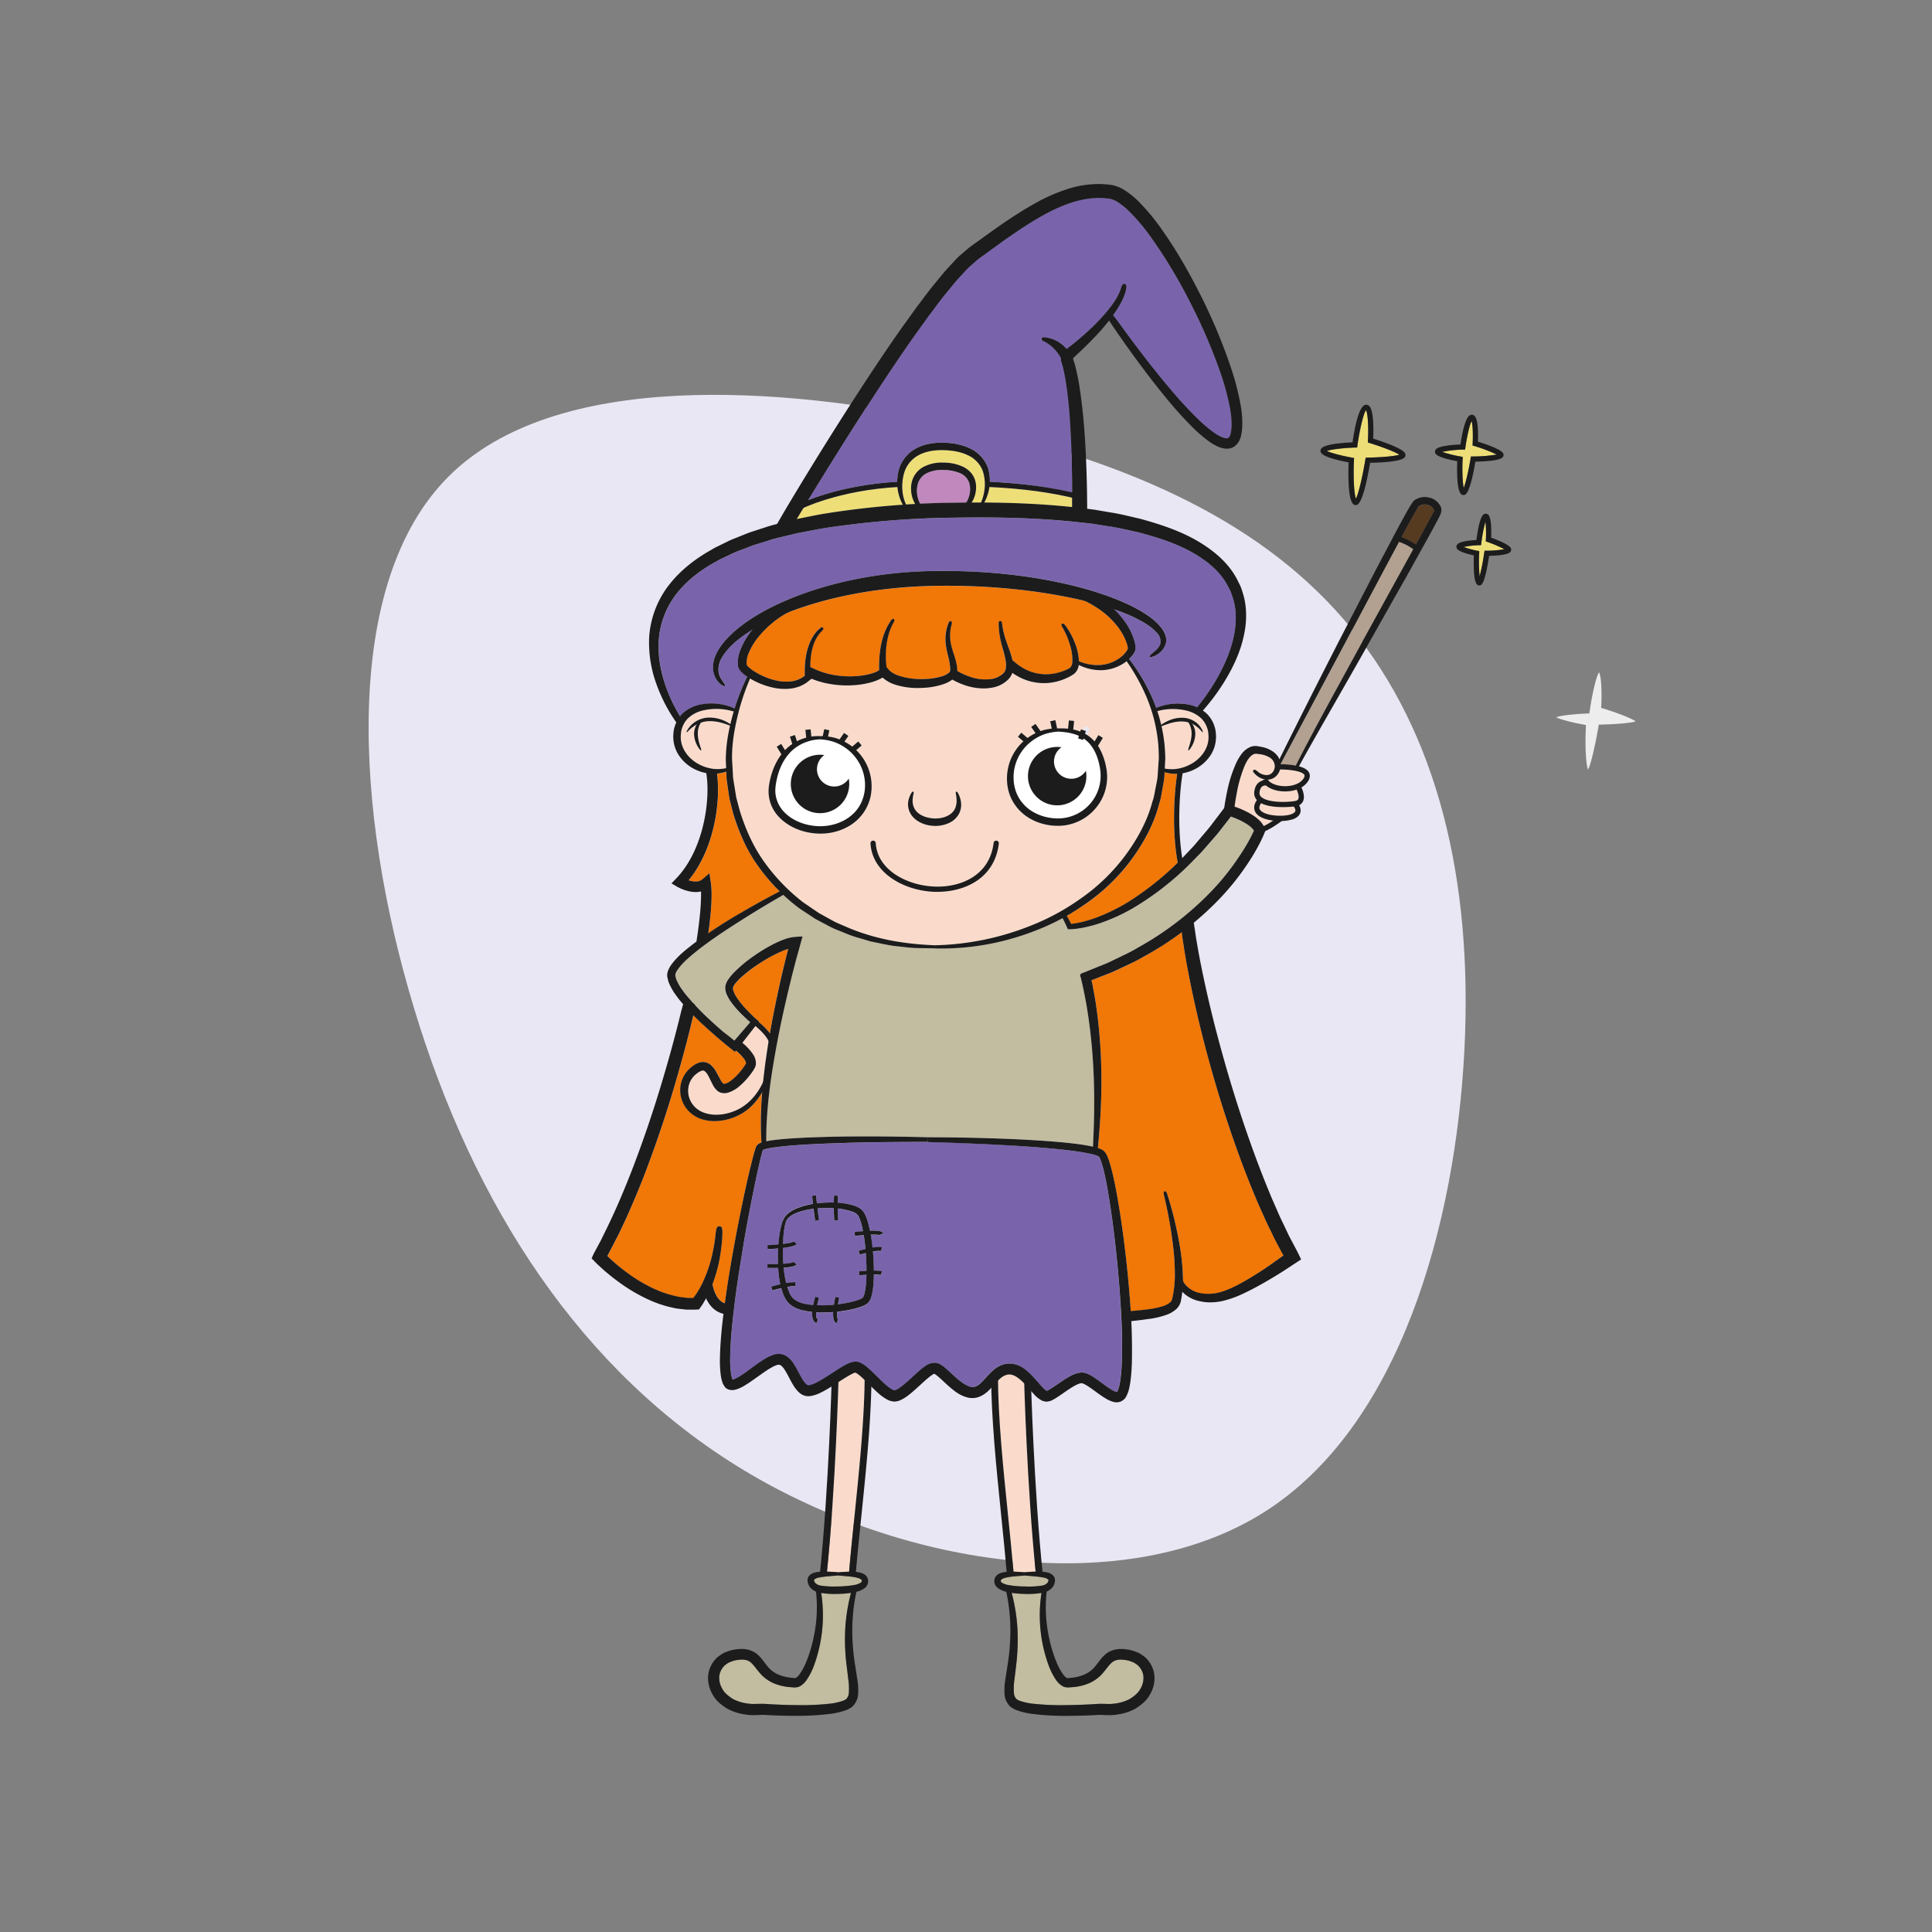<svg id="Layer_1" data-name="Layer 1" xmlns="http://www.w3.org/2000/svg" viewBox="0 0 1200 1200"><rect x="0" y="0" width="1200" height="1200" fill="#808080" stroke="none"/><defs><style>.cls-2{fill:#eede78}.cls-5{fill:#fadbcb}.cls-6{fill:#f17706}.cls-7{fill:#c2bca0}.cls-8{fill:#7964ac}.cls-9{fill:#fff}.cls-11,.cls-12{fill:#1c1c1c}.cls-11{fill-rule:evenodd}</style></defs><path d="M462 913.18C360.75 852 294.19 748.85 257.18 626.25c-37.1-122.35-44.82-264 21.35-330.2 66-66.1 205.82-56.86 316.45-32.81 110.71 24.23 192.15 63.1 244.51 127.28 52.44 64.36 75.55 153.92 70.07 261.81-5.56 107.72-39.7 233.76-124.91 287.23-85.38 53.54-221.32 34.69-322.65-26.38z" fill="#eae7f4"/><path class="cls-2" d="M924 336.7a71.16 71.16 0 0110.4 4.41 65.46 65.46 0 01-10.89.94h-1.37l-.23 1.37a133.71 133.71 0 01-2.85 14.58 98.47 98.47 0 01-.29-14.26l.06-1.4-1.37-.27a57.71 57.71 0 01-8.35-2.31 49.38 49.38 0 019.43-1.08l1.4-.06.16-1.37a85.86 85.86 0 012.55-13.25 73.38 73.38 0 01.26 11.06l-.07 1.24zm-8.14-59.6a91.93 91.93 0 0113.77 5.25 88.36 88.36 0 01-14.63 1.17h-1.37l-.22 1.33c-1.15 6.95-2.91 14.88-4.21 18.14-.82-3.32-1.05-11.06-.72-17.78l.06-1.43-1.4-.26a76.57 76.57 0 01-11.35-2.84 67.44 67.44 0 0112.85-1.4h1.37l.17-1.37c.91-6.49 2.57-13.89 3.88-16.37.65 2.21.94 8 .62 13.93l-.07 1.27z"/><path d="M890.64 317.45l.75.1h-.78l-.1.13-.13.23-1.38 2.64c-2.12 4.08-4.34 8.13-6.52 12.14-1 1.86-2.06 3.72-3.07 5.58a37.37 37.37 0 00-8.88-4.63c.4-.72.79-1.47 1.18-2.22 2.19-4 4.37-8.09 6.62-12.07l1.7-3a7.27 7.27 0 00.65-1c.2-.33.29-.75.75-.91a6.37 6.37 0 015-.85 5.81 5.81 0 014 2.67 2 2 0 01.26.85v.39z" fill="#573b20"/><path d="M877.82 341.14c-2.8 5.12-5.58 10.14-8.32 15.14-8.51 15.46-16.7 30.34-24.5 44.46-15.46 28.35-29.39 53.41-40.16 74.81a54.92 54.92 0 00-9.43-.88c11.19-21 24.67-46.33 39.81-74.68 7.53-14.25 15.49-29.23 23.75-44.82 3.29-6.14 6.59-12.34 10-18.63a34.31 34.31 0 018.85 4.6z" fill="#b2a090"/><path class="cls-2" d="M850.81 275.21c7.37 2.28 15.76 5.44 18.33 7.24-2.93 1-11.81 1.69-19.5 1.79h-1.37l-.2 1.37c-1.63 9.72-4.14 20.82-5.84 24.14-1.34-3.58-1.7-14.32-1.24-23.81l.07-1.44-1.41-.26c-6.07-1.07-13-2.84-15.46-4.11 2.77-1 10.57-1.92 17.39-2.12L843 278l.19-1.34c1.31-9.43 3.82-20.2 5.29-21.79 1.14 1.76 1.69 10 1.24 18.75l-.07 1.28z"/><path class="cls-5" d="M810.19 481.36c.1.19.46.81-.55 2.28-2.61 3.85-8.68 5.12-13.51 4.6-3.52-.36-6.49-1.57-8.06-3.26v-.1l-.17-.07a2 2 0 01-.39-.52 7.82 7.82 0 006.07-3.26 8.59 8.59 0 001.5-3.1c6.14.07 13.81 1.07 15.11 3.43zm-4.86 9.1c.82 1.79 1.7 4.44 1 5.84-.13.26-.49 1-2.12 1.27-6.55 1-17.48.75-20.94-2.64a3.07 3.07 0 01-.95-2.84c.26-1.83.88-3.07 1.83-3.69a3.38 3.38 0 012.19-.49 16.9 16.9 0 009.46 3.56 17.82 17.82 0 002.35.13 22.28 22.28 0 007.18-1.14zM803.51 501a3.82 3.82 0 011 2.74c-.2 1-1.47 1.63-2.48 2-4.7 1.82-16.48 1.17-19.35-2.58-.32-.39-1.24-1.63.56-4.24 3.62 1.89 8.87 2.44 13.44 2.44a60.67 60.67 0 006.83-.36z"/><path class="cls-6" d="M796.23 778c.33.55.62 1.07.91 1.6-.13.13-.26.22-.42.36l-4.05 3.06c-5 3.62-9.82 6.85-14.84 10-5.94 3.56-12.66 7.57-20.26 9.72a26.62 26.62 0 01-11.78.53 15.68 15.68 0 01-9.85-5.71 9.38 9.38 0 01-1.21-2.16c0-1.33 0-2.74-.06-4.2a131.28 131.28 0 00-1.6-15.79 231.45 231.45 0 00-7.83-32.95c-.52-1.67-.91-2.68-1.83-2.42s-.71 1.31-.29 3a276 276 0 015.74 32.96 140.14 140.14 0 01.88 15.3c0 1.08 0 2.12-.06 3.1a57.32 57.32 0 01-1.18 10.5l-.32 1.57a5.1 5.1 0 01-.3 1l-.06.17a2.47 2.47 0 01-.49.81 2.83 2.83 0 01-.62.66 12.23 12.23 0 01-4.24 2.21 50.34 50.34 0 01-9.53 2c-3.88.52-7.14.85-9.49 1.07l-1.18.13c-.06-1.63-.19-3.26-.29-4.86-.85-11.94-2-23.39-3.33-34.35s-2.84-21.43-4.6-31.35c-.88-5-1.82-9.79-2.9-14.45-.56-2.32-1.14-4.64-1.83-6.92-.32-1.11-.72-2.25-1.14-3.39a15 15 0 00-1.92-3.66 7.82 7.82 0 00-2.88-1.92 9.22 9.22 0 00-1.43-.52c2.48-25.12 3.72-55.59-1.21-89.2-.65-4.37-1.47-8.77-2.35-13.24l-.32-1.54v-.19c-.09-.16.17-.16.2-.2 1.92-.75 3.88-1.5 5.84-2.25 2.19-.85 4.34-1.7 6.56-2.54s4.27-2 6.42-3a144.54 144.54 0 0012.92-6.5 206.09 206.09 0 0024-15.4c.29 2.29.68 5.22 1.24 8.75.65 4.24 1.5 9.23 2.54 14.78 2.71 14.25 6 29 9.82 43.84 5.58 21.67 11.61 41.66 18.43 61.24 4.54 13 9.07 24.86 13.87 36.24.85 2.09 1.76 4.15 2.71 6.2.49 1.11 1 2.25 1.5 3.36 1.4 3.2 2.87 6.46 4.5 9.76l1.66 3.32c1.05 2.19 2.09 4.38 3.27 6.53z"/><path class="cls-5" d="M791.57 474.44a5.84 5.84 0 01-.72 4.7 4.88 4.88 0 01-4.37 2.35 9.18 9.18 0 01-5.45-2.32c-.88-.68-1.86-1.5-2.51-.75s.22 1.6 1 2.38a11.06 11.06 0 006 3.33l-1.53.65s0 .1.06.13a5.2 5.2 0 00-1.66.72c-1.83 1.17-2.94 3.2-3.33 6a6.3 6.3 0 001.6 5.32c-2.84 4-1.56 6.82-.55 8.19 2 2.64 6.23 4 10.66 4.57a45.63 45.63 0 01-5.87 3.39 1.89 1.89 0 01-.16-.36 18.13 18.13 0 00-2.94-3.56 24.28 24.28 0 00-3.13-2.44 45.07 45.07 0 00-6.49-3.56c-1.11-.49-2.22-.94-3.33-1.4l-1.66-.62c-.13 0-.26-.1-.39-.13.26-1.86.65-4.73 1.37-8.35a79.45 79.45 0 014.83-16.84c1.24-2.8 3-6.16 5.65-7.34a3.58 3.58 0 011.76-.29l2.8.36a15.87 15.87 0 015.22 1.86 6.58 6.58 0 013.14 4.01z"/><path class="cls-7" d="M778.74 515.87s0 .07-.09.26c-.43 1-.95 2-1.44 3a117.6 117.6 0 01-6.85 11.87 158.3 158.3 0 01-17.55 22.15 178.11 178.11 0 01-19.28 17.59 204.72 204.72 0 01-26.79 17.88c-4 2.44-8.28 4.4-12.46 6.42-2.09 1-4.14 2.06-6.23 3l-6.33 2.55c-2.32 1-4.6 1.86-6.88 2.8-1.83 1-5.09 1.05-3.53 3.69l1.11 4.86c1 4.31 1.83 8.61 2.51 12.89 5.49 32.52 5.26 62.47 4 87.4-.91-.23-1.82-.39-2.74-.59-3.07-.55-6.07-1-9-1.34-5.81-.68-11.32-1.17-16.57-1.56-10.54-.75-20-1.21-28.71-1.54-17.42-.62-31.81-.78-45.45-.84-13.18-.33-27.11-.56-44-.49-8.45 0-17.62.16-27.83.55-5.09.2-10.44.46-16.12.88-2.84.23-5.74.52-8.74.92-1.27.19-2.55.39-3.88.68-.23-15.27 1.63-32.72 5.12-52.59 1.76-10.28 4-21.2 6.62-32.85q2-8.71 4.31-18c.78-3.07 1.6-6.2 2.41-9.4q2-7 4-14.38h-.59c-3 .23-5.8.16-9.59 1.37-.65.26-1.33.49-2 .72l-1.5.59c-1 .45-2.06.91-3.1 1.4a99.44 99.44 0 00-12.79 7.53 90 90 0 00-13.05 10.74 43 43 0 00-3 3.55 12 12 0 00-2.38 5 10.44 10.44 0 001.07 5.65 25.2 25.2 0 002.48 4.21 62.77 62.77 0 007.28 8.25c1.17 1.18 2.35 2.22 3.36 3.17.45.39.88.75 1.27 1.1-2.54 2.94-4.6 5.36-6.33 7.38l-2.87 3.29c-.2.23-.39.49-.62.72v.07h-.07l-.32-.27-2.19-1.82c-1.47-1.21-2.9-2.45-4.31-3.66-2.83-2.48-5.61-4.92-8.25-7.43-3.16-2.94-6.23-5.94-9.07-9a1.39 1.39 0 00-.81-.84c-1.67-1.8-3.23-3.63-4.74-5.45-1.07-1.34-2-2.68-3-4a38.67 38.67 0 01-2.35-4.07 17.68 17.68 0 01-.88-2.06c-.13-.62-.29-1.27-.49-1.92a6.46 6.46 0 011.11-3.1c3.23-4.86 8.36-9 13.05-12.76 1.83-1.43 3.69-2.8 5.52-4.14 7.83-5.74 15.66-10.77 23.06-15.43q13-8 24.4-14.59a117.49 117.49 0 009.66 8.16c2.41 1.66 4.89 3.23 7.28 4.83 1.2.78 2.34 1.63 3.62 2.31l3.75 2c2.51 1.27 4.93 2.71 7.44 3.79l7.53 3.06a53.53 53.53 0 007.47 2.55l7.34 2.22c4.93 1 9.69 2.08 14.33 2.77 4.66.46 9.13 1.11 13.44 1.3s8.41.17 12.33.23a160.07 160.07 0 0060.09-10.18 132.12 132.12 0 0019-8.61l.76 1.31 1 2c.46 1.08 1 2.25 1.6 3.59 1.08.07 2.22-.06 3.36-.1.85-.06 1.7-.16 2.55-.26 1.6-.29 3.23-.45 4.86-.84a91.69 91.69 0 009.79-2.74 114.34 114.34 0 0019.67-9 172.61 172.61 0 0033-25.12q2.36-2.25 4.67-4.6c1.5-1.5 3-3 4.5-4.57s2.87-3.23 4.34-4.86c2.8-3.29 5.87-6.52 8.51-10.11 1.37-1.73 2.74-3.52 4.14-5.29l1.9-2.44s.06-.1.13 0l1.89.72c1 .39 2 .82 2.94 1.27a42.3 42.3 0 015.51 3.07 21.21 21.21 0 012.28 1.83 11.91 11.91 0 01.92 1c.26.26.55.78.58.78z"/><path class="cls-8" d="M767.1 377.25a47.77 47.77 0 01-.17 14.62c-1.43 9.66-5.15 18.66-9.49 26.78a130.18 130.18 0 01-13.86 20.69 27.58 27.58 0 00-5.94-1.83 34.73 34.73 0 00-19.48 2.19 96.73 96.73 0 00-3.82-9.3 112.54 112.54 0 00-13-21 20.35 20.35 0 002.25-2.55 9.11 9.11 0 00.85-1.33l.3-.56a6.67 6.67 0 00.52-2.58 17.65 17.65 0 00-.59-3.78 38.72 38.72 0 00-5.51-11.78 47.84 47.84 0 00-7-8.19 120 120 0 0113.84 5.6c5 2.55 9.76 5.42 12.76 9.07 1.5 1.8 2.38 3.79 2.12 5.68s-1.57 3.65-3.1 5.12a18.56 18.56 0 00-1.57 1.37 11.45 11.45 0 00-1.27 1c-.72.65-1.08 1.17-.94 1.43s.75.26 1.72 0a16.12 16.12 0 001.7-.62c.59-.32 1.27-.72 2-1.2a11.33 11.33 0 004.76-6.56 10.94 10.94 0 00-2.15-8.65c-3.36-4.86-8.29-8.25-13.47-11.38-10.15-5.88-22.06-10.25-35-13.9-.46-.16-.94-.29-1.43-.43-27.05-7.27-58.66-11-92.17-10.53-30.92.58-60.19 6.07-84.88 15.56-2.12.78-4.21 1.63-6.27 2.51-12.95 5.51-24.53 12.14-33.6 20.39-4.5 4.11-8.45 8.68-10.67 14a18 18 0 00-1.6 8.32 13.78 13.78 0 002.71 7.43 23 23 0 001.6 1.77 8.37 8.37 0 001.5 1c.88.52 1.47.65 1.66.42s0-.81-.55-1.59c-.26-.4-.59-.85-.95-1.34s-.68-1.14-1.07-1.73c-2.19-3.66-2-8.35.36-12.59s6.1-8.16 10.47-11.68a83.55 83.55 0 018.58-5.91 44.48 44.48 0 00-7.47 12.79 19.94 19.94 0 00-1.37 9 1 1 0 010 .3 2.84 2.84 0 00.29 1.23l.2.46a9 9 0 00.59 1.14l.36.43a11.09 11.09 0 001.37 1.43 26.51 26.51 0 002.9 2.25 131.25 131.25 0 00-7.83 19.84 34.24 34.24 0 00-20.29-2.55 23.47 23.47 0 00-11.81 5.61 13.69 13.69 0 00-1.69 1.89 100.65 100.65 0 01-9.69-21c-2.74-8.74-4.37-18.3-3.46-28a53.5 53.5 0 0111.06-27.4c6.39-8.12 15.14-14.88 25.06-20.16 2.38-1.47 5.08-2.48 7.63-3.75l3.88-1.83 4.08-1.57c2.74-1 5.42-2.15 8.22-3.06s5.68-1.73 8.55-2.61 5.77-1.6 8.74-2.32l2.25-.55c2.19-.56 4.41-1.11 6.66-1.63 6-1.11 12.13-2.39 18.33-3.36a543.18 543.18 0 0159.64-5.68c6.07-.26 12.2-.46 18.37-.56 25.83-.42 51.09.07 75.16 2.55 1 .06 2.06.19 3.07.29 3.13.36 6.23.65 9.33 1.08s6.1 1 9.13 1.43c6.14.82 12 2.35 17.85 3.59 11.55 3 22.74 6.46 32.59 11.75s18.47 12.1 23.33 21l1.76 3.33a26.19 26.19 0 011.3 3.49 36.56 36.56 0 011.76 7.21zm-3.2-124.16a54.59 54.59 0 011.1 11.41c-.13 2.45-.36 7-2.42 7.74-1 .32-2.47-.17-3.65-.62a26.3 26.3 0 01-4.76-2.74 79.17 79.17 0 01-9.17-7.64 242.77 242.77 0 01-16.83-18c-9.56-11.19-19.38-23.72-30.83-39.38-2.87-4-4.7-6.53-6-8.06 3-4.21 6.16-9.07 7.83-14.81.55-2.71.81-4.24-.59-4.57s-1.89 1.18-2.58 3.66c-2 5.45-5.71 10.24-9.43 14.61A135 135 0 01675.49 206c-3.92 3.56-7.18 6.23-9.2 7.83-1 .85-2 1.53-2.71 2.12l-1.14.82a20.5 20.5 0 00-2.51-2.52 19.52 19.52 0 00-11.62-4.73 1.08 1.08 0 00-.55 2.09 24.49 24.49 0 0111.25 11 10.4 10.4 0 01-.06 1.11l.1.43c.19.55.45 1.3.55 1.69l.56 2.06c.13.52.26 1 .35 1.53.36 1.6.72 3.2 1 4.8.56 3.1 1 6.23 1.41 9.36.81 6.3 1.27 12.36 1.66 17.19.59 9.17 1 18.21 1.14 27.64.13 7 .2 12.82.2 17.45a290.29 290.29 0 00-51.06-6.59 26.79 26.79 0 00-1-8.32 21.07 21.07 0 00-11.09-12.33c-5.29-2.64-11.32-3.59-17.36-3.69S573.12 276 568 279.12a21.75 21.75 0 00-9.85 13.28 32.44 32.44 0 00-.88 6.88c-26.85 1.54-46 7.73-55.3 11.42 7.34-12.1 17.91-29.3 31.39-50.34 9.95-15.46 20.88-32.26 33.34-50.08l9.92-13.86c1.27-1.63 2.51-3.3 3.78-5 2.25-3 4.57-6.1 7-9.1l5.75-7c1.24-1.5 2.57-2.9 3.88-4.3.75-.82 1.53-1.67 2.31-2.55a33.33 33.33 0 014.38-4.17c.71-.62 1.43-1.28 2.18-1.93a30.55 30.55 0 013.56-2.8l4.5-3.3c10.31-7.5 21-15.23 32.56-21.82 14.55-8.26 26.62-11.91 37.94-11.49.62.07 1.27.13 1.93.17 1 .09 2.08.16 3 .32a15.46 15.46 0 013.78 1.47 44.1 44.1 0 017.93 6.13 124.23 124.23 0 0114 16.67 308.64 308.64 0 0123.62 39.12 347.87 347.87 0 0118.82 43.29 158.17 158.17 0 016.36 22.96z"/><path class="cls-5" d="M750.69 456.5c.68 8.09-4.86 14.94-11.06 18.17a25.37 25.37 0 01-9.59 3 25.67 25.67 0 01-6.56-.3c.1-2 .23-4.11.33-6.13-.07-3-.2-6-.49-9a90.51 90.51 0 00-1.86-11.16c3.16-1.17 7.83-3.13 13.11-2.94a14.17 14.17 0 013.56.56 12.41 12.41 0 012 7.63c-.13 3.76-1.5 7.08-2.09 9.27a.38.38 0 00.13.46c.13.09.29 0 .42-.13a16.09 16.09 0 003.85-9.5 11 11 0 00-1.33-5.94 5.89 5.89 0 00-.59-.91 11.39 11.39 0 011.47.78 19.74 19.74 0 014.53 4.11c.2.23.39.36.52.3s.17-.33.07-.59a13.29 13.29 0 00-4.05-5.32 14.47 14.47 0 00-8.35-3 20.11 20.11 0 00-8.61 1.66 24 24 0 00-4.83 2.68c-.68-2.91-1.47-5.71-2.38-8.42a36.52 36.52 0 0117.94-.42 20.38 20.38 0 019.53 5 15.47 15.47 0 014.33 10.14z"/><path class="cls-6" d="M730.17 480.7h1c-2 12.4-3.3 35.53.32 55.14a176.33 176.33 0 01-30.5 24.3 115.16 115.16 0 01-18.63 9.3 86 86 0 01-9.23 3c-1.5.45-3 .68-4.53 1l-2.13.32a7.19 7.19 0 01-1.2.1c-.3-.62-.59-1.14-.82-1.63-.39-.78-.75-1.43-1.11-2a15.13 15.13 0 00-.78-1.31c3.65-2.09 7.31-4.37 10.9-6.82a122.09 122.09 0 0028.8-27.37c8.19-11 14.65-23 17.78-35.62 1.15-3 1.41-6.27 2.06-9.37.29-1.53.55-3.1.85-4.63a38 38 0 00.36-4.67v-.68a25 25 0 006.86.94z"/><path class="cls-5" d="M719.4 462.6c.23 2.84.33 5.71.33 8.61-.2 2.87-.39 5.81-.59 8.78a40.74 40.74 0 01-.42 4.43l-.89 4.47c-.65 2.94-.91 6-2.05 8.94-3.1 12-9.36 23.49-17.23 34a120.05 120.05 0 01-27.63 26.55 144.1 144.1 0 01-31.48 16.9 169.76 169.76 0 01-58.69 11.88c-15.4-.59-34.26-2.74-53.5-10.77-2.39-1-4.8-2.06-7.21-3.1s-4.73-2.51-7.15-3.78c-1.17-.66-2.38-1.31-3.59-2s-2.31-1.53-3.46-2.29c-2.31-1.56-4.6-3.13-6.94-4.73a119.72 119.72 0 01-24.24-25.12c-7-9.82-11.68-20.71-15-31.45-.75-2.74-1.47-5.44-2.19-8.12-.55-2.71-.91-5.45-1.34-8.12-.23-1.34-.45-2.68-.65-4s-.16-2.68-.26-4c-.16-2.67-.33-5.28-.49-7.86-.16-10.27 1.73-20.06 3.95-28.93a145.92 145.92 0 017.27-21.54 46.78 46.78 0 0016.87 6.17 34.76 34.76 0 004.76.33 30.93 30.93 0 005.84-.56l1-.29a16.07 16.07 0 004.14-1.6 16.66 16.66 0 003.85-2.51c.4-.33.82-.69 1.34-1.05l.39-.32v-.07a53 53 0 0012.6 3.56 59.31 59.31 0 009.39.71q2.89 0 5.84-.26a53.52 53.52 0 009.49-1.73 30 30 0 005.22-2l.36-.19a8.41 8.41 0 001.21-.69 21.24 21.24 0 008.35 4.57 45.84 45.84 0 0013.7 1.93c1.64 0 3.3-.07 5-.2a44.32 44.32 0 0011.51-2.45 17.81 17.81 0 004.77-2.57 44.1 44.1 0 007.82 3.49 36.86 36.86 0 0011.55 2 28.72 28.72 0 005.39-.49 18.07 18.07 0 0010-5.09 10.8 10.8 0 002.54-4.08 37.58 37.58 0 005.12 3.14 33.18 33.18 0 0014.42 3.29c.91 0 1.86 0 2.87-.13a34.17 34.17 0 0010.57-2.7l.39-.17a27.32 27.32 0 004.9-2.74 8.32 8.32 0 002.9-5.54 31.06 31.06 0 0013.38 3.26c.13 0 .29.06.36 0A27 27 0 00698.2 412c.55-.4 1.07-.79 1.56-1.18a116.2 116.2 0 0111.78 20.88 97.25 97.25 0 017.86 30.9zm-38.23 38.82a30.09 30.09 0 006-24.6 40.73 40.73 0 00-3.72-11.16 21 21 0 00-1.44-2.41l3-4.93-2.78-1.69-2.38 3.88a19.79 19.79 0 00-3.72-3.39l-.78-.53 1.43-4.53-3.1-1-1.23 4a24.36 24.36 0 00-5.78-1.83l.52-5.35-3.23-.32-.52 5.18a48.7 48.7 0 00-6.07-.23h-.75l-1.11-5.12-3.19.69 1 4.63a29.64 29.64 0 00-5.15.91c-.59.17-1.21.36-1.79.59l-3.17-4.5-2.67 1.89 2.74 3.88a32.58 32.58 0 00-4.34 2.55c-.2.13-.39.29-.59.45l-4-3.36-2.12 2.48 3.49 3a30.71 30.71 0 00-9.46 16.22 31.63 31.63 0 00-.26 12.62 27.26 27.26 0 005.61 12.11c5.74 7.3 15.24 11.32 24.76 11.51a30.67 30.67 0 0024.8-11.64zM620.39 524a1.59 1.59 0 00-1.41-1.79 1.62 1.62 0 00-1.82 1.4c-2.48 20.78-21.14 27.67-36.35 27.11-17.16-.52-35.88-10.18-36.86-27a1.63 1.63 0 00-3.26.2c1.11 18.79 21.43 29.52 40 30.07h1.56c16.31.01 35.49-7.78 38.14-29.99zm-24.54-18.82a12.21 12.21 0 001-7.34 16.38 16.38 0 00-1.93-5.42c-.29-.49-.65-.75-1-.65s-.39.59-.29 1.11c.59 3 1.08 7.21-1.11 10.5-2 3.3-6.82 5.16-11.87 5.06s-9.86-2-12.11-5.22a9.92 9.92 0 01-1.73-5.25 19.24 19.24 0 01.62-5.09c.13-.52 0-1-.26-1.11s-.65.13-.94.62a15.66 15.66 0 00-2.09 5.38 11.94 11.94 0 001.24 7.38c2.74 5.05 9 7.79 15.2 7.92a20.25 20.25 0 009-1.89 13.07 13.07 0 006.27-6.04zm-55.13-10.31a30.48 30.48 0 000-12.76 31.08 31.08 0 00-8.91-16.11l3.4-2.87-2.12-2.51-3.79 3.23a9.39 9.39 0 00-1.14-.88 28 28 0 00-3.75-2.25l2.54-3.63-2.67-1.86-2.87 4.08c-.85-.32-1.7-.62-2.55-.85a35.17 35.17 0 00-4.57-.91l.85-4-3.19-.65-.95 4.43h-1.5a36.56 36.56 0 00-5.55.26l-.45-4.5-3.27.33.53 4.83a26.41 26.41 0 00-5.78 2.18l-1.21-3.82-3.1 1 1.44 4.54c-.42.29-.82.62-1.24.94a24.2 24.2 0 00-3.26 3l-2.38-3.85-2.78 1.7 2.94 4.76a38.79 38.79 0 00-6.59 13.8 51.73 51.73 0 00-1.21 6.07 22.91 22.91 0 00.1 6.66 23.61 23.61 0 006 12.23c6.42 6.82 16 10.34 25.61 10.44s19.37-3.69 25.38-10.86a28.07 28.07 0 006.04-12.21z"/><path class="cls-7" d="M710.17 1040.92a13.31 13.31 0 01-1.89 8.06c-1.37 2.64-3.92 4.53-6.46 6.2a27 27 0 01-9 2.87 26.44 26.44 0 01-4.86.29l-2.48-.06h-1.24a6.83 6.83 0 00-1.21 0h-.65c-7 .49-13.93.75-20.68.81a157.76 157.76 0 01-19.68-.85 38.08 38.08 0 01-8.71-1.85 11.13 11.13 0 01-1.59-.82l-.53-.39c-.13-.17-.26-.36-.39-.52a5.7 5.7 0 01-1-3 40 40 0 01.29-8.51q.59-4.5 1.08-8.91a132.94 132.94 0 001-17.39 110.69 110.69 0 00-3.76-27.43 71.93 71.93 0 008.32.62 54 54 0 0010.22-.59 89 89 0 00.13 28.25 86.48 86.48 0 004.47 17 39.44 39.44 0 004.4 8.58 12.43 12.43 0 004.24 4.08 5.5 5.5 0 002 .62l1 .13.69-.06 2.48-.2a31.9 31.9 0 0010.11-2.41 23.31 23.31 0 008.81-6.59c2.35-2.71 4.11-5.52 6.07-6.79s4.5-1.53 7.43-1.08a16.27 16.27 0 014.21 1.08 18.76 18.76 0 011.93.85l1.66 1.17a11 11 0 013.59 6.84z"/><path class="cls-6" d="M700.51 402.54a1.32 1.32 0 01-.06.58l-.2.4a3.51 3.51 0 01-.39.68 16.58 16.58 0 01-2.71 3.07 13.55 13.55 0 01-1.43 1.24 23 23 0 01-12.11 4.49 29 29 0 01-13.44-2.31 33.51 33.51 0 00-2.38-11 46.5 46.5 0 00-5.94-11.06c-.62-.78-1.4-1.72-2.18-1.17s-.1 1.66.39 2.41a47.69 47.69 0 014.57 10.9 28.51 28.51 0 011.37 10.8 4.63 4.63 0 01-1.6 3.29A22.79 22.79 0 01660 417a28.61 28.61 0 01-9.07 1.83 28 28 0 01-14.22-3.14A30.92 30.92 0 01630 411a3.86 3.86 0 00-1.11-.69.59.59 0 000-.26 53 53 0 00-2.48-7.89c-.35-1-.75-2.09-1.1-3.17a56.16 56.16 0 01-2.78-11.12c-.13-.92-.19-2.12-1.27-2.09s-.95 1.34-.91 2.25a53.17 53.17 0 001.65 11.9c.29 1.2.62 2.41.94 3.62a58.48 58.48 0 011.67 7.24 17 17 0 01.16 3l-.06.07v.36a.21.21 0 000 .13 10.28 10.28 0 01-.1 1.14 5.68 5.68 0 01-1.92 3.1 14 14 0 01-7.41 3.2 29 29 0 01-14-1.86 46.22 46.22 0 01-6.76-3.2 16 16 0 00-.26-3.26 47.27 47.27 0 00-2-7.51c-.53-1.66-1-3.39-1.44-5.08a25.76 25.76 0 01.07-12.53c.29-1.08.58-2.29-.33-2.58s-1.4.88-1.76 1.93a27.13 27.13 0 00-1.27 13.8c.32 2 .78 3.91 1.2 5.77a45.15 45.15 0 011.28 6.72 14.8 14.8 0 01.06 2.61 2.27 2.27 0 01-.78 1.27 12.53 12.53 0 01-4.34 2.19 40.89 40.89 0 01-10.21 1.66 46.32 46.32 0 01-16.45-2c-4.76-1.6-6.49-3.92-6.65-4.11a2 2 0 00-1-1 51.74 51.74 0 01-.46-9.49c.2-4.77 1.11-11.78 4.51-18 .55-1 1.17-2.12.35-2.64s-1.4.52-2.04 1.52c-4.21 6.26-5.84 13.7-6.46 18.85a75.78 75.78 0 00-.53 9.95v1.24c0 .2 0 .3-1.37 1l-.3.16a24.93 24.93 0 01-4.34 1.47 50.28 50.28 0 01-8.54 1.31 56.59 56.59 0 01-13.8-.79 47.51 47.51 0 01-13.05-4.27l-.49-.23a7.23 7.23 0 00-.85-.36c0-1.17 0-2.54.1-4.07.49-7.31 2.51-13.09 6-17.2 1.83-1.89 2.38-2.54 1.73-3.19s-1.34-.17-3.33 1.69c-4.08 4.31-6.62 10.47-7.6 18.37a52.42 52.42 0 00-.43 7.18v2.61a1.46 1.46 0 00-.26.19 12.71 12.71 0 01-2.91 1.73 12 12 0 01-3.19 1.14c-.36.1-.72.17-1 .26a27.28 27.28 0 01-8.91-.09 42.87 42.87 0 01-15.72-6.4 20.59 20.59 0 01-3-2.38 3 3 0 01-.65-.68 1.55 1.55 0 00-.29-.33c-.1-.16-.1-.2-.14-.72a14.63 14.63 0 011.23-6.44 40.55 40.55 0 016.85-11.19 63.32 63.32 0 0115.56-13.25c.56-.32 1.08-.62 1.6-.88.88-.36 1.76-.72 2.65-1 25.31-9.53 56-15.11 88.57-15.73s63.65 2.55 90.17 8.48c1.21.3 2.42.56 3.59.89a64.39 64.39 0 017.34 4.14A51.5 51.5 0 01694.74 390a33.65 33.65 0 015.22 9.95 12.49 12.49 0 01.55 2.59z"/><path class="cls-8" d="M696.24 815.72c.55 10 .88 20.39.49 30.89-.13 3.1-.36 6.23-.75 9.27s-1 6.23-2 8.22c-.33.59-.23.39-.3.46s0 .06-.26 0a10.54 10.54 0 01-3.36-1.53c-2.54-1.57-5.15-3.59-7.93-5.58a44.45 44.45 0 00-4.47-3 18.44 18.44 0 00-2.77-1.3 8.75 8.75 0 00-3.88-.59 17.15 17.15 0 00-6 2c-1.7.88-3.2 1.83-4.7 2.8-2.94 1.93-5.71 4-8.42 5.62a17 17 0 01-1.76.91h-.06a13.11 13.11 0 01-2.81-2.45c-1.89-2-3.78-4.34-6-6.62-.36-.39-.75-.78-1.15-1.18-2.7-2.54-5.77-5.44-10.53-6.42a13.66 13.66 0 00-7 .42 17.42 17.42 0 00-5.68 3.36c-3.1 2.71-5.29 5.65-7.6 7.8s-4.34 3.16-6.62 2.58-5.22-2.48-7.77-4.64-5.09-4.76-8.19-7.3a15.27 15.27 0 00-2.71-1.93 7 7 0 00-4.82-1 9.59 9.59 0 00-3.79 1.63 23.62 23.62 0 00-2.51 1.83c-3.1 2.48-5.74 5.09-8.45 7.5s-5.51 4.83-7.9 5.94a2.51 2.51 0 01-1 .29 5.49 5.49 0 01-1.24-.45 23.75 23.75 0 01-3.78-2.74c-2.58-2.26-5.09-4.83-7.73-7.41-1.34-1.27-2.68-2.58-4.21-3.85a28.16 28.16 0 00-2.55-1.86 12.07 12.07 0 00-1.63-.88 10.35 10.35 0 00-2.38-.65 11 11 0 00-4.11.75 22.11 22.11 0 00-2.84 1.34c-1.73.91-3.29 1.89-4.86 2.87s-3.2 2.08-4.76 3.06-2.78 1.8-4.15 2.65c-2.87 1.69-6 3.49-8.41 3.91a2.42 2.42 0 01-1.08 0 2.3 2.3 0 00-.42-.16 4.19 4.19 0 00-.59-.42 16.23 16.23 0 01-2.51-3.3c-1.64-2.74-3.07-5.94-5.13-9.17a17.37 17.37 0 00-4.37-4.73 9.38 9.38 0 00-7.6-1.24c-4.21 1.28-7 3.33-9.95 5.26-2.77 2-5.48 3.91-8.22 5.87-2.61 1.79-5.48 3.72-7.63 4.34-.07 0-.2 0-.27.06H455s-.1 0-.13-.13v-.06l-.13-.46-.26-.91c-.19-.62-.26-1.41-.42-2.09a63.64 63.64 0 01-.52-9.17c.13-12.53 1.56-24.89 3.1-36.73s3.36-23.4 5.2-34.32 3.81-21.4 5.77-31.29c1-5 2-9.75 3-14.42.56-2.31 1.08-4.6 1.6-6.82.26-1.1.55-2.21.82-3.29l.45-1.6.2-.78.13-.3c0-.26.36-.42.49-.45a15.07 15.07 0 011.89-.56c1.37-.32 2.81-.58 4.24-.78 2.87-.42 5.71-.72 8.48-1 5.55-.49 10.87-.81 15.92-1.08 10.12-.52 19.28-.78 27.67-1 16.83-.36 30.73-.43 43.91-.4 13.6.36 28 .85 45.31 1.77 8.68.49 18.11 1.07 28.52 2 5.22.46 10.67 1 16.34 1.77 2.87.35 5.78.81 8.68 1.37 1 .22 2.12.45 3.17.75a10 10 0 011.14.29 8.52 8.52 0 013.06 1.34 13.25 13.25 0 011.08 2.31c.36 1 .69 2 1 3.07.59 2.15 1.11 4.37 1.6 6.66 1 4.53 1.82 9.29 2.64 14.19 1.57 9.82 2.9 20.22 4.08 31.12s2.22 22.31 2.93 34.12c.04 1.86.21 3.76.28 5.65zM546.33 767l2.25-1c-.23-.55-.78-1.86-8.25-1.56-.23-1.24-.49-2.48-.82-3.72a32.6 32.6 0 00-2.48-6.82 8.74 8.74 0 00-2.74-3.23 14.74 14.74 0 00-3.39-1.7 38.66 38.66 0 00-10.54-1.92 25.85 25.85 0 01.26-4.24l-2.41-.39a27.4 27.4 0 00-.29 4.5h-.13a67.71 67.71 0 00-10.38.52c-.19-2-.39-3.79-.52-5l-2.45.26c0 .23.26 2.38.52 5a45.12 45.12 0 00-10.4 2.9c-3.3 1.43-6.69 3.49-8.09 7a53.55 53.55 0 00-2.94 15.4c-2.22.2-4.6.33-6.85.43l.1 2.44c1.37 0 3.85-.16 6.59-.39-.07 1.21-.13 2.41-.17 3.62 0 2 0 4 .07 6-2.12.06-4.37 0-6.49 0l-.1 2.45c1 0 2.54.07 4.37.07h2.32a58.9 58.9 0 001.33 10.15c-3 .72-5.44 1.47-5.64 1.53l.75 2.35c.07 0 2.48-.78 5.48-1.5a36 36 0 001.31 4 25.73 25.73 0 001.63 3.23 11.57 11.57 0 002.61 2.94 18.2 18.2 0 006.82 3.39 44.49 44.49 0 006.81 1.24c-.16 3.2.36 6.1 2.71 7l.85-2.28c-1-.36-1.24-2.18-1.11-4.5 1.73.1 3.49.13 5.25.1s3.56-.1 5.35-.26c-.16 3.62.33 6.46 2.22 7l.72-2.32c-.46-.42-.59-2.32-.39-4.89 2.32-.23 4.66-.56 7-1a56.08 56.08 0 007.57-1.93l1.93-.81a13 13 0 002.08-1.21 9.12 9.12 0 002.58-4.47 55.1 55.1 0 001.5-13.61 14.3 14.3 0 014.28.4l.91-2.29a17 17 0 00-5.15-.58c0-4-.27-8-.62-11.81a12.27 12.27 0 014.92-.23l.78-2.32c-1.33-.46-3.58-.29-5.93.1-.3-2.68-.66-5.35-1.14-8 2.9-.13 5.15-.07 5.77.32a1.61 1.61 0 01-.22-.36z"/><path class="cls-9" d="M683.32 477.54a26.22 26.22 0 01-5.61 21.07 26.5 26.5 0 01-21.18 9.76c-8.41-.16-16.57-3.62-21.46-9.66-5.06-5.94-6.33-14.09-5-21.17a28.26 28.26 0 0110.6-17.06 30.1 30.1 0 018.23-4.48 31.88 31.88 0 018.48-1.6c5.52.3 11.91 1.21 16.93 5.16s7.87 10.61 9.01 17.98zm-8.55 4.57a18.75 18.75 0 00-.29-3.3 10.75 10.75 0 11-15.17-14.65 18.14 18.14 0 1015.46 17.95z"/><path class="cls-2" d="M665.9 309.17V315a531.46 531.46 0 00-54.55-2.81 28.11 28.11 0 003.23-9.72c19.42.99 35.89 3.11 51.32 6.7z"/><path class="cls-7" d="M651.25 981.22c.06.13 0 .16-.07.72a3.23 3.23 0 01-.75 1.37 5.75 5.75 0 01-3.36 1.56 54.87 54.87 0 01-10.34.53 62.48 62.48 0 01-10.44-.89 11.45 11.45 0 01-3.95-1.43 1.81 1.81 0 01-.68-.78 1.22 1.22 0 01.1-.85c.16-.56 1.53-1.18 2.8-1.47a29.42 29.42 0 014.11-.72c2.74-.29 5.39-.45 7.74-.68 2.38.23 5 .39 7.76.68a40.27 40.27 0 014.18.65 5.82 5.82 0 012.9 1.31z"/><path class="cls-5" d="M643.26 976.23c-2.48 0-4.77.23-6.85.39-2.09-.16-4.38-.36-6.89-.39-1-11.42-2.18-23.13-3.42-35.53-2.91-28.28-5.88-57.48-6.2-83.12.49-.49 1-1 1.47-1.41 2.28-2 4.53-2.74 6.88-2.28s4.83 2.35 7.11 4.57a9.27 9.27 0 01.82.84c.42 14.39 2.38 70.41 7.08 116.93z"/><path class="cls-2" d="M610.31 292.17a26.19 26.19 0 011.14 12.46 30.29 30.29 0 01-2.09 7.57h-5.87a17.76 17.76 0 002.61-12.13 12.91 12.91 0 00-2.51-5.81 15.36 15.36 0 00-5.06-4.15 28.39 28.39 0 00-12.53-2.77 24.61 24.61 0 00-12.69 2.84 14.62 14.62 0 00-7.15 10.24 19 19 0 002.39 12.73c-1.93.1-3.82.19-5.71.32a27.48 27.48 0 01-2.12-7.4 30.49 30.49 0 011-12.63 18.46 18.46 0 018.54-10.54c4.25-2.44 9.6-3.39 15.11-3.36a38.47 38.47 0 0115.5 3 17.72 17.72 0 019.44 9.63z"/><path d="M602.25 300.85a15.22 15.22 0 01-.72 8.71 18.64 18.64 0 01-1.37 2.67c-2.87 0-5.71 0-8.58.1-6.72.1-13.38.33-20 .65a16.87 16.87 0 01-1.58-11.77 10.77 10.77 0 015.51-7.15 20.71 20.71 0 0110.36-2.06 26.18 26.18 0 0110.67 2.09 9.85 9.85 0 015.71 6.76z" fill="#c088bd"/><path class="cls-2" d="M557.42 302.54a27.33 27.33 0 003.43 11.06c-16.54 1.08-32.76 2.87-48.51 5.45-5.91 1-11.75 2.25-17.55 3.4l.78-1.24c1-1.7 2.18-3.59 3.46-5.71 6.23-2.78 27.2-11.13 58.39-12.96z"/><path class="cls-8" d="M537.78 778.33c.26 3.59.43 7.28.43 11-2.32.13-4.24.32-4.7.35l.23 2.45c1.27-.13 2.84-.23 4.44-.32A52.08 52.08 0 01536.8 804a6.71 6.71 0 01-1 2.16c-.33.16-.75.42-1.21.65l-1.53.65a59.49 59.49 0 01-6.89 1.8c-1.86.36-3.75.65-5.64.88.19-1.31.42-2.65.72-4l-2.39-.52c-.32 1.57-.65 3.2-.88 4.8-2 .23-3.94.32-5.9.39h-4.54a40.88 40.88 0 011.18-4.5l-2.32-.79c-.26.85-.88 2.81-1.37 5.12-6.75-.45-13-2.18-14.87-8a41.61 41.61 0 01-1.15-3.23 24.24 24.24 0 014.86-.42l.13-2.45a28 28 0 00-5.67.49 64.28 64.28 0 01-1.6-9.53c3.59-.22 6.92-.78 8.09-1.89l-1.73-1.73c-.59.59-3.2 1-6.56 1.18-.13-2-.22-4-.29-5.91v-4c3.85-.42 7.51-1.17 8.58-2.38l-1.79-1.63c-.56.56-3.23 1.11-6.72 1.54a53.17 53.17 0 011.92-14.2c1.14-2.54 4.08-4.27 7.25-5.41a43.07 43.07 0 019.78-2.19c.39 3.26.82 6.53 1.08 7.54l2.38-.59c-.23-.88-.62-3.95-1-7.21a66.71 66.71 0 019.82-.13 1 1 0 01.3 0c.06 3.85.26 7.41.29 7.67l2.41-.13c0-.1-.19-3.59-.26-7.34a37.35 37.35 0 019.17 2 11.16 11.16 0 012.41 1.27 4.83 4.83 0 011.5 1.89 29 29 0 012 6c.23 1 .43 2 .62 2.94-1.53.13-3.29.32-5.25.55l.29 2.45c1.76-.2 3.62-.39 5.39-.56.45 2.65.81 5.39 1.07 8.19v.49c-2.16.52-3.85 1-4.28 1.14l.72 2.35c1.16-.4 2.46-.74 3.86-1.07z"/><path class="cls-9" d="M536.87 482.79c1.34 7.21-.26 15.37-5.51 21.27s-13.48 9.2-22 9.17-17-3.23-22.38-8.87a19.77 19.77 0 01-5.16-9.92c-.71-3.59-.06-7.34.75-11.06 1.7-7.28 5.22-13.74 10.22-17.91a27 27 0 0116.7-6.2 32.15 32.15 0 018.58 1.6 29.61 29.61 0 018.25 4.53 28.35 28.35 0 0110.55 17.39zm-9.33 4.11a18 18 0 00-.33-3.29A10.73 10.73 0 11512.08 469a18.12 18.12 0 1015.46 17.91z"/><path class="cls-5" d="M534.16 854.51a32.87 32.87 0 012.87 2.61c-.26 25.74-3.26 55.17-6.16 83.61-1.27 12.4-2.48 24.11-3.46 35.5-2.51 0-4.8.23-6.88.39-2.09-.16-4.34-.36-6.86-.39 4.8-47.44 6.73-104.72 7.12-117.71 1-.68 2.05-1.34 3.1-2 1.46-.91 2.93-1.83 4.37-2.58a14.94 14.94 0 012-1c.33-.14.56-.14.82-.27s.19 0 .23 0 0 0 0-.06l.07-.36v.42c.06 0 0-.06.16 0l.72.39a14.5 14.5 0 011.9 1.45z"/><path class="cls-7" d="M535.17 981.45a1.08 1.08 0 01.1.85 1.46 1.46 0 01-.65.78 11.4 11.4 0 01-4 1.43 61.75 61.75 0 01-10.41.89 55.24 55.24 0 01-10.37-.53 5.87 5.87 0 01-3.36-1.56 2.9 2.9 0 01-.72-1.37c-.13-.56-.16-.59-.1-.72a5.82 5.82 0 012.94-1.31 38.33 38.33 0 014.14-.65c2.77-.29 5.38-.45 7.77-.68 2.38.23 5 .39 7.76.68a30.21 30.21 0 014.11.72c1.29.29 2.62.91 2.79 1.47zm-8.25 61.69a40.15 40.15 0 01.33 8.51 6.07 6.07 0 01-1.08 3c-.13.16-.26.35-.39.52l-.52.39a10.29 10.29 0 01-1.6.82 37.17 37.17 0 01-8.71 1.85 157.76 157.76 0 01-19.68.85c-6.75-.06-13.66-.32-20.65-.81h-.65a7.36 7.36 0 00-1.24 0h-1.24l-2.44.06a26.18 26.18 0 01-4.87-.29 26.68 26.68 0 01-9-2.87c-2.58-1.67-5.12-3.56-6.46-6.2a13.07 13.07 0 01-1.93-8.06 11.17 11.17 0 013.72-6.82l1.67-1.17a13.68 13.68 0 011.92-.85 15.74 15.74 0 014.18-1.08c2.93-.45 5.61-.19 7.47 1.08s3.72 4.08 6 6.79a23.54 23.54 0 008.81 6.59 32.29 32.29 0 0010.11 2.41l2.48.2.69.06 1-.13a5.59 5.59 0 002-.62 13 13 0 004.24-4.08 39.33 39.33 0 004.38-8.58 85.79 85.79 0 004.47-17 87.85 87.85 0 00.13-28.25 53.94 53.94 0 0010.21.59 71.63 71.63 0 008.35-.62 110.7 110.7 0 00-3.75 27.43 132.77 132.77 0 00.94 17.39q.57 4.39 1.11 8.89z"/><path class="cls-6" d="M489.5 589.41l-.07.33c-.42 1.59-.81 3.19-1.2 4.76-.79 3.23-1.57 6.39-2.32 9.49-1.47 6.27-2.8 12.33-4 18.24-1.41 6.72-2.65 13.21-3.69 19.51a43 43 0 00-6.95-7c0-.06.1-.1.13-.16s.07 0 .1-.1c-.82-.65-1.7-1.37-2.55-2.15-.55-.49-.58-.56-.88-.82l-.68-.68c-1-.92-2-2-3.1-3.14a57.3 57.3 0 01-6.46-7.89 17.93 17.93 0 01-1.89-3.46 6.11 6.11 0 01-.59-2.87 7.6 7.6 0 011.53-2.67 28.69 28.69 0 012.68-2.88 86.12 86.12 0 0112.44-9.64 101 101 0 0112.21-6.79c.94-.42 1.89-.81 2.8-1.17.72-.29 1.44-.55 2.12-.78a1.63 1.63 0 01.37-.13z"/><path class="cls-5" d="M477.33 646.56c-.49 3.07-.94 6.07-1.37 9-.85 5.77-1.53 11.32-2.09 16.7v.07c-3.42 7.4-8.61 13.18-14.74 16.41-7.44 3.88-15.73 4.73-22.22 2.25a14.73 14.73 0 01-7.67-6.53 14.17 14.17 0 01-1.59-9.39 13.13 13.13 0 014.56-7.77c.36-.29.72-.58 1.11-.85a5 5 0 00.68-.45 16.2 16.2 0 011.77-.84 2 2 0 012.21.42c1.31 1.11 2.29 3.17 3.33 5.35.33.65.65 1.31 1 2l.23.39a13.19 13.19 0 003.07 4.18 6.08 6.08 0 003.49 1.5 6.22 6.22 0 001.73 0 5.2 5.2 0 001.53-.29A19.74 19.74 0 00460 674l.36-.29a44.46 44.46 0 005.25-5.71c.65-.85 1.4-1.83 2.09-2.87.32-.49.62-1 .91-1.47a8.66 8.66 0 00.88-2.58 10 10 0 00-2-6.55l-.32-.46a35.18 35.18 0 00-5.13-5.58l-.32-.26c-.23-.2-.43-.36-.59-.52.55-.75 1.17-1.54 1.86-2.42 1.79-2.28 3.85-4.92 6.23-8 2.27 1.87 6.38 5.59 8.11 9.27z"/><path class="cls-6" d="M470.87 538.06a117.71 117.71 0 0013.38 15.66c-7.6 3.91-15.69 8.32-24.18 13.31-6.46 3.85-13.21 7.92-20.06 12.59 1.5-11 2.71-23.59 1.57-31.38l-.85-5.84-4.5 3.85c-2.29 1.92-5.78 1.4-8.45.55 16.05-19.51 20-49.1 17.65-66.19a27.22 27.22 0 005.67-1.18v.56c0 1.37.1 2.77.17 4.14s.39 2.77.62 4.18c.42 2.77.75 5.61 1.27 8.41.72 2.81 1.44 5.61 2.15 8.48a111.07 111.07 0 0015.56 32.86zm2.45 140.61a34.94 34.94 0 01-12.56 13 34.43 34.43 0 01-16.8 4.67 26.72 26.72 0 01-8.52-1.37 19.37 19.37 0 01-10.21-8.19 19 19 0 01-2.45-12.56 17.93 17.93 0 016-10.87c.49-.45 1-.84 1.6-1.27l.71-.52a15.07 15.07 0 013-1.5 7.37 7.37 0 017.34 1.27 16 16 0 013.66 4.63l2.21 4.28a8.72 8.72 0 001.9 2.74 1.78 1.78 0 001.6.06c1.92-.55 4-2.28 5.54-3.71a39.32 39.32 0 004.5-5c.66-.85 1.24-1.66 1.77-2.48.26-.39.48-.78.68-1.14l.13-.33a5.68 5.68 0 00-1.24-2.64 31 31 0 00-4.5-4.73c-.2-.16-.33-.29-.49-.42-.2.26-.46.55-.69.81l-4.14-3.26-2.25-1.86c-1.47-1.24-2.94-2.48-4.4-3.69-2.87-2.51-5.71-5-8.42-7.53-2.25-2.12-4.47-4.24-6.59-6.43-1.57 6.62-4.63 19.51-10.44 39.61-.69 2.28-1.37 4.66-2.12 7.14-4.86 16.18-9.69 30.63-15.27 45.51-3.49 9.43-7.34 19-11.45 28.32-2.25 5.22-4.73 10.5-7.11 15.46l-7 13.48.23.32s.46.43.82.75l1.69 1.57A117.44 117.44 0 00390.1 791a92.1 92.1 0 0016.83 9.85 63.56 63.56 0 0011.48 4l1.21.29c.69.16 1.34.33 2 .46l5.19.65 3.78.07c.1-.14.2-.23.33-.4l1.6-2.18a57.44 57.44 0 003.26-5.71c.43-.85.88-1.76 1.31-2.74a86.71 86.71 0 004.39-12.29 114.55 114.55 0 002.77-14.39c.52-5.28.78-7.14 2.71-7s1.92 2 1.66 7.37a120.7 120.7 0 01-2.12 15.24 100.68 100.68 0 01-3.91 13.21c.26 1.64 1.92 10.22 7.66 12 .13-1 .26-2 .4-3 1.69-12 3.62-23.46 5.64-34.45s4.11-21.43 6.26-31.35c1.08-5 2.16-9.79 3.27-14.49.58-2.31 1.17-4.63 1.72-6.88.33-1.14.62-2.28.92-3.39l.52-1.7.26-.85.49-1.27a5.16 5.16 0 012.9-2.38l.26-.1a208.63 208.63 0 01.43-30.9z"/><path class="cls-5" d="M455.7 442v.1c-.72 2.48-1.4 5-2 7.67a22.94 22.94 0 00-13.93-4.11 16.39 16.39 0 00-8.71 3.19 15.19 15.19 0 00-4.47 5.29c-.16.29-.16.55 0 .62s.35 0 .55-.26a21.19 21.19 0 015.64-4.44c-.09.13-.16.29-.26.42a11.29 11.29 0 00-1.33 5.94 16.28 16.28 0 003.85 9.5.35.35 0 00.45.13.42.42 0 00.13-.46c-.58-2.19-1.95-5.51-2.12-9.27a12.5 12.5 0 011.89-7.43 16.85 16.85 0 014.57-.92c5.42-.29 10.25 1.5 13.54 2.77a94.68 94.68 0 00-2.64 21.11c.06 1.76.13 3.53.23 5.29a24.13 24.13 0 01-17.09-2.47c-6.19-3.23-11.77-10.08-11.06-18.17a15.52 15.52 0 014.34-10.18 20.24 20.24 0 019.53-5 36.75 36.75 0 0118.89.68z"/><path class="cls-11" d="M580.72 587.12c-15.38-.6-34.25-2.74-53.48-10.75l-7.24-3.12c-2.42-1.08-4.72-2.51-7.12-3.78l-3.6-2c-1.21-.65-2.3-1.51-3.47-2.27l-6.94-4.74a119.93 119.93 0 01-24.22-25.13c-7-9.79-11.7-20.7-15.07-31.45q-1.09-4.1-2.17-8.11c-.54-2.72-.9-5.45-1.35-8.12-.22-1.35-.44-2.68-.65-4s-.17-2.67-.25-4l-.47-7.86c-.17-10.27 1.69-20.06 3.92-28.94a144.41 144.41 0 018.39-23.92l-1.76-.88a133 133 0 00-9.56 24c-2.59 9-4.8 18.95-4.87 29.78q.15 4 .32 8.12l.18 4.14.6 4.16c.43 2.78.76 5.61 1.29 8.44.71 2.8 1.42 5.62 2.15 8.46 3.38 11.23 8.22 22.64 15.54 32.86a120.48 120.48 0 0025.35 26c2.42 1.67 4.87 3.24 7.27 4.83 1.21.77 2.36 1.64 3.62 2.3l3.75 2c2.51 1.27 4.91 2.7 7.43 3.78l7.53 3.06a56.76 56.76 0 007.47 2.55l7.35 2.2c4.93 1 9.68 2.09 14.31 2.79 4.67.45 9.14 1.11 13.44 1.32l12.34.22zm116.85-179.45a123 123 0 0114 24 97.7 97.7 0 017.87 30.93c.21 2.82.31 5.68.32 8.59-.2 2.89-.41 5.82-.61 8.78a39.34 39.34 0 01-.42 4.46c-.29 1.47-.57 2.95-.86 4.44-.66 2.95-.93 6-2.06 8.93-3.12 12-9.36 23.49-17.22 34a119.87 119.87 0 01-27.66 26.53 144.2 144.2 0 01-31.48 16.92 169.68 169.68 0 01-58.69 11.87v2a160.33 160.33 0 0060.09-10.2A142.29 142.29 0 00673.44 562a121 121 0 0028.8-27.39c8.19-11 14.65-23 17.8-35.6 1.14-3 1.41-6.26 2.05-9.36q.42-2.34.84-4.65a40.29 40.29 0 00.38-4.65q.24-4.63.48-9.16c-.06-3-.22-6-.5-8.94a97.72 97.72 0 00-9-31.84 116.92 116.92 0 00-15.21-23.91z"/><path class="cls-11" d="M452.29 476.83a26 26 0 01-8.75.77 25.34 25.34 0 01-9.6-3c-6.2-3.24-11.75-10.09-11.05-18.17a15.51 15.51 0 014.33-10.18 20.27 20.27 0 019.53-5 36.66 36.66 0 0119 .69l.74-1.82a34.58 34.58 0 00-20.6-2.69 23.28 23.28 0 00-11.79 5.6 19.46 19.46 0 00-5.87 13.1 21 21 0 003.89 13.7 25.53 25.53 0 0010 8.25 26.58 26.58 0 0011.21 2.53 25.39 25.39 0 009.58-2z"/><path class="cls-11" d="M426.53 454.73c.13.07.34 0 .55-.25 2.29-2.57 6.77-6.2 12.8-6.53s11.24 1.91 14.54 3.14c.29.1.54.09.62 0s-.05-.34-.31-.52a23.35 23.35 0 00-15-4.87 16.23 16.23 0 00-8.69 3.18 15.27 15.27 0 00-4.5 5.29c-.15.23-.15.49-.01.56z"/><path class="cls-11" d="M436.17 447.29a.36.36 0 00-.47-.06 8 8 0 00-3.24 3.24 11 11 0 00-1.33 5.93 16.19 16.19 0 003.84 9.49.35.35 0 00.44.14.39.39 0 00.14-.45c-.59-2.22-2-5.54-2.11-9.28a12.41 12.41 0 012.67-8.55.42.42 0 00.06-.46zm284.39 31.39a25.43 25.43 0 009.58 2 26.55 26.55 0 0011.21-2.53 25.53 25.53 0 0010-8.25 21 21 0 003.89-13.7 19.45 19.45 0 00-5.86-13.1 23.3 23.3 0 00-11.8-5.6 34.59 34.59 0 00-20.6 2.69l.74 1.82a36.66 36.66 0 0119-.69 20.35 20.35 0 019.54 5 15.51 15.51 0 014.33 10.18c.69 8.08-4.86 14.93-11.06 18.17a25.29 25.29 0 01-9.59 3 26.09 26.09 0 01-8.76-.77z"/><path class="cls-11" d="M747 454.73c.14-.06.16-.31.05-.59a13.44 13.44 0 00-4-5.32 14.49 14.49 0 00-8.36-3 19.92 19.92 0 00-8.62 1.67 27.3 27.3 0 00-5.68 3.27c-.24.17-.35.38-.28.51s.32.15.6.06c3.17-1.11 8.17-3.42 13.87-3.2a15.21 15.21 0 017.39 2.23 18.64 18.64 0 014.55 4.12c.16.2.36.31.48.25z"/><path class="cls-11" d="M737.37 447.29a.42.42 0 00.07.46 12.51 12.51 0 012.67 8.55c-.15 3.74-1.53 7.06-2.11 9.28a.37.37 0 00.14.45c.13.08.3 0 .43-.14a16.06 16.06 0 003.84-9.49 10.94 10.94 0 00-1.33-5.93 7.94 7.94 0 00-3.24-3.24.36.36 0 00-.47.06zm-227.88 11.94a33.06 33.06 0 018.57 1.61 29.44 29.44 0 018.26 4.54 28.38 28.38 0 0110.54 17.39c1.33 7.18-.27 15.36-5.51 21.25s-13.5 9.21-22 9.16-16.96-3.18-22.35-8.86a19.65 19.65 0 01-5.13-9.9c-.72-3.6-.08-7.37.76-11.07 1.69-7.29 5.2-13.73 10.19-17.93a27.12 27.12 0 0116.72-6.19v-2a28.71 28.71 0 00-18.69 5.77c-5.83 4.44-10 11.52-12.06 19.36a45.43 45.43 0 00-1.22 6.08 23 23 0 006.14 18.88c6.43 6.84 16 10.35 25.6 10.46s19.38-3.7 25.4-10.89a27.87 27.87 0 006-12.11 30.91 30.91 0 000-12.78 31.33 31.33 0 00-21.86-23.63 33.9 33.9 0 00-9.34-1.14zm147.88-4.81c5.52.27 11.9 1.19 16.91 5.15s7.88 10.57 9 17.92a26.53 26.53 0 01-26.8 30.85c-8.41-.17-16.56-3.62-21.45-9.67-5.06-5.94-6.35-14.09-5-21.15a28.27 28.27 0 0110.62-17.08 30 30 0 018.19-4.45 33.24 33.24 0 018.48-1.57v-2a33.83 33.83 0 00-9.24 1.1 31.79 31.79 0 00-9.24 4.41 31.08 31.08 0 00-12.63 18.75 31.51 31.51 0 00-.24 12.63 27.11 27.11 0 005.6 12.12c5.74 7.3 15.25 11.32 24.78 11.5a30.58 30.58 0 0024.74-11.59 30 30 0 006-24.58 40.35 40.35 0 00-3.73-11.15 24.23 24.23 0 00-7.31-8.54c-6.1-4.3-13-4.76-18.74-4.65z"/><path class="cls-11" d="M518.17 488.53A10.74 10.74 0 01512 469a19.5 19.5 0 00-2.67-.21 18.14 18.14 0 1018.14 18.13 18.81 18.81 0 00-.31-3.29 10.74 10.74 0 01-8.99 4.9zm147.25-4.81a10.74 10.74 0 01-6.13-19.58 18.13 18.13 0 1015.47 17.92 18.81 18.81 0 00-.31-3.29 10.74 10.74 0 01-9.03 4.95z"/><path class="cls-12" transform="rotate(-31.58 485.496 465.806)" d="M483.95 462.48h3.26v6.75h-3.26z"/><path class="cls-12" transform="rotate(-17.49 493.022 459.816)" d="M491.45 456.92h3.26v5.85h-3.26z"/><path class="cls-12" transform="rotate(-5.86 501.751 455.856)" d="M500.51 453.19h3.26v5.87h-3.26z"/><path class="cls-12" transform="rotate(-77.94 513.005 455.8)" d="M510.31 454.16h5.31v3.26h-5.31z"/><path class="cls-12" transform="rotate(-54.94 523.918 458.605)" d="M520.85 456.96h6.03v3.26h-6.03z"/><path class="cls-12" transform="rotate(-40.41 531.712 463.82)" d="M528.65 462.21h6.22v3.26h-6.22z"/><path class="cls-12" transform="rotate(-58.42 681.872 460.323)" d="M678.47 458.69h6.75v3.26h-6.75z"/><path class="cls-12" transform="matrix(.3 -.95 .95 .3 38.15 960.67)" d="M671.42 452.68h5.85v3.26h-5.85z"/><path class="cls-12" transform="rotate(-84.17 665.242 450.589)" d="M662.34 448.95h5.87v3.26h-5.87z"/><path class="cls-12" transform="rotate(-12.06 654.382 450.199)" d="M652.82 447.6h3.26v5.31h-3.26z"/><path class="cls-12" transform="rotate(-35.11 643.518 453.046)" d="M641.92 450.04h3.26v6.03h-3.26z"/><path class="cls-12" transform="rotate(-49.63 635.724 458.318)" d="M634.03 455.2h3.26v6.22h-3.26z"/><path class="cls-11" d="M567.23 491.7c-.27-.13-.66.12-1 .61a14.9 14.9 0 00-2.09 5.4 11.77 11.77 0 001.24 7.37c2.75 5.06 9 7.8 15.19 7.91a20.48 20.48 0 009-1.87 13.27 13.27 0 006.25-6 12.28 12.28 0 001-7.35 16.1 16.1 0 00-1.93-5.41c-.27-.5-.64-.76-.92-.65s-.4.57-.31 1.1c.59 3 1.07 7.22-1.1 10.51s-6.83 5.15-11.89 5.05-9.85-2-12.09-5.22a9.91 9.91 0 01-1.74-5.26 18.84 18.84 0 01.62-5.07c.14-.53.04-.99-.23-1.12z"/><path class="cls-12" d="M582.25 553.94h-1.57c-18.58-.57-38.92-11.31-40-30.08a1.63 1.63 0 013.26-.19c1 16.84 19.72 26.48 36.85 27 15.22.54 33.86-6.34 36.36-27.1a1.66 1.66 0 011.81-1.43 1.63 1.63 0 011.43 1.82c-2.68 22.21-21.86 29.98-38.14 29.98z"/><path class="cls-11" d="M450.35 426.09c.19-.23 0-.83-.54-1.61l-.95-1.33c-.31-.54-.67-1.12-1.08-1.72-2.2-3.66-2-8.37.37-12.6s6.08-8.16 10.48-11.67c8.89-7 20.28-12.78 32.91-17.54 25.33-9.52 56-15.1 88.55-15.72s63.66 2.55 90.2 8.51c13.22 3.07 25.45 6.76 35.68 11.79 5 2.55 9.76 5.43 12.75 9.06a7.68 7.68 0 012.14 5.69c-.2 1.91-1.57 3.66-3.12 5.11-.58.47-1.1.93-1.55 1.37a14.76 14.76 0 00-1.29 1.05c-.7.65-1 1.17-.92 1.44s.74.26 1.71 0a17.9 17.9 0 001.69-.6c.61-.33 1.28-.74 2-1.22a11.53 11.53 0 004.78-6.55c.71-3.09-.49-6.29-2.15-8.65-3.39-4.87-8.3-8.26-13.48-11.39-10.53-6.1-22.95-10.57-36.44-14.31-27.06-7.28-58.68-11.05-92.17-10.54s-65.23 7.06-91.16 18.07c-12.94 5.51-24.55 12.15-33.61 20.38-4.48 4.13-8.43 8.67-10.67 14a18 18 0 00-1.6 8.3 14 14 0 002.72 7.46c.56.67 1.1 1.26 1.6 1.76a9.32 9.32 0 001.5 1c.88.55 1.47.7 1.65.46z"/><path class="cls-11" d="M424.14 447.63A97.58 97.58 0 01412.76 424c-2.76-8.72-4.39-18.28-3.46-28a53.4 53.4 0 0111.05-27.39c6.41-8.13 15.15-14.87 25.07-20.15 2.38-1.47 5.08-2.49 7.62-3.77l3.89-1.83 4.07-1.55c2.73-1 5.42-2.16 8.23-3.07l8.54-2.62c2.83-.95 5.79-1.61 8.74-2.33l8.89-2.16c6.06-1.1 12.15-2.38 18.36-3.36a574.76 574.76 0 0178-6.23c26.92-.47 53.21.08 78.22 2.83 3.12.36 6.25.64 9.33 1.06l9.15 1.47c6.11.81 12 2.34 17.84 3.56 11.54 3 22.74 6.48 32.59 11.76s18.46 12.11 23.33 21l1.75 3.33a27.76 27.76 0 011.32 3.49 37.09 37.09 0 011.8 7.17 48.66 48.66 0 01-.18 14.61c-1.44 9.65-5.15 18.66-9.5 26.78a128.9 128.9 0 01-14.85 21.91l2.89 2.68a127.87 127.87 0 0016.4-22.09c4.87-8.3 9.17-17.66 11.12-28.26a54.32 54.32 0 00.67-16.51 42.71 42.71 0 00-1.85-8.42 32.29 32.29 0 00-1.46-4.14l-2-4c-5.52-10.63-15.3-18.5-25.73-24.44-10.59-5.94-22.29-9.77-34.29-13.08-6.06-1.36-12.15-3-18.41-3.94l-9.4-1.61c-3.16-.47-6.34-.79-9.54-1.19-25.57-3.05-52.21-3.73-79.44-3.26a545.29 545.29 0 00-79.2 6.75c-6.34 1.06-12.59 2.44-18.79 3.65l-9.16 2.35c-3 .78-6.07 1.51-9 2.54l-8.83 2.86c-2.91 1-5.73 2.25-8.58 3.35l-4.23 1.7-4.09 2c-2.69 1.41-5.48 2.53-8 4.16-10.45 5.84-19.9 13.38-26.86 22.69a59.41 59.41 0 00-11.56 31.17 74.8 74.8 0 004.76 30.12A98.71 98.71 0 00421 450z"/><path class="cls-12" d="M770.61 251.85a163.62 163.62 0 00-6.22-24 346 346 0 00-18.68-44.51c-8.18-16.18-15.75-29-23.84-40.43A132.44 132.44 0 00707 124.94a51.45 51.45 0 00-9.63-7.51A22.84 22.84 0 00691 115a34.85 34.85 0 00-4-.48l-2-.17a63.42 63.42 0 00-22.81 3.35 109.39 109.39 0 00-20 9c-12.12 6.81-22.94 14.6-33.39 22.14l-4.8 3.45a39 39 0 00-3.9 3.07c-.7.63-1.42 1.24-2.13 1.85a45.82 45.82 0 00-5.27 5c-.73.81-1.48 1.61-2.22 2.4-1.46 1.57-2.91 3.12-4.28 4.73l-5.91 7.2c-2.56 3.11-5 6.29-7.27 9.37-1.25 1.66-2.49 3.32-3.78 5l-10.06 14c-12.72 18.15-23.66 35-33.58 50.44-18.33 28.69-31.15 50.07-38 61.56l-5.17 8.91c-.29.55-1.07 2 .31 2.82l4.67 2.76a1.71 1.71 0 00.82.23c.89 0 1.49-.9 1.79-1.35l5.62-9.13c6.89-11.41 19.72-32.63 37.76-60.82 9.95-15.48 20.88-32.26 33.36-50.1l9.92-13.84c1.26-1.63 2.51-3.3 3.77-5 2.25-3 4.57-6.1 7-9.08l5.75-7c1.25-1.48 2.56-2.89 3.88-4.31.76-.81 1.52-1.64 2.32-2.52a36 36 0 014.35-4.19c.73-.63 1.46-1.25 2.19-1.94a33.68 33.68 0 013.55-2.79l4.53-3.3c10.31-7.49 21-15.24 32.53-21.81 14.57-8.26 26.65-11.92 38-11.48.63.07 1.28.12 1.93.16a28.29 28.29 0 013 .33 15.09 15.09 0 013.79 1.46 42.48 42.48 0 017.9 6.14 122.37 122.37 0 0114 16.65 312.63 312.63 0 0123.6 39.14 343.75 343.75 0 0118.82 43.28 157.56 157.56 0 016.29 22.87 55 55 0 011.1 11.43c-.13 2.45-.35 7-2.41 7.72-1 .35-2.47-.14-3.64-.61a25.61 25.61 0 01-4.78-2.73 80 80 0 01-9.17-7.64 238.79 238.79 0 01-16.82-18c-9.58-11.19-19.38-23.71-30.84-39.39-2.86-4-4.69-6.5-6-8 3-4.21 6.15-9.06 7.82-14.81.55-2.71.8-4.25-.59-4.59s-1.89 1.21-2.57 3.66c-2 5.45-5.73 10.25-9.42 14.62A134.73 134.73 0 01675.48 206c-3.93 3.59-7.17 6.25-9.22 7.86-1 .83-1.94 1.53-2.71 2.11l-1.12.82a20.66 20.66 0 00-2.52-2.53 19.74 19.74 0 00-11.62-4.73 1.09 1.09 0 00-.55 2.1 24.53 24.53 0 0111.26 10.9c0 .49 0 .83-.06 1.13l.08.41c.22.56.46 1.33.57 1.72l.56 2.06c.13.5.26 1 .36 1.51.36 1.61.7 3.2 1 4.81.56 3.09 1 6.23 1.41 9.36.82 6.3 1.28 12.35 1.65 17.19.59 9.17 1 18.21 1.15 27.63.24 12.38.18 20.85.15 25.91v3.08c0 1.91 0 3.56 1.43 3.6h7.04l.36-.36c.26-.27.56-.57.55-3.25v-2.3c0-4.82-.07-13.78-.57-27-.36-9.53-.93-18.7-1.76-28-.58-5.8-1.17-11.51-2.11-17.6-.48-3.27-1-6.55-1.72-9.73-.33-1.69-.74-3.4-1.17-5.12-.14-.57-.3-1.15-.47-1.74l-1-3.15.55-.69 3.53-3.3c3.14-2.94 6-5.81 8.87-8.76s6.16-6.6 9.5-10.86c1.05 1.68 2.61 4 4.85 7.28 11.07 15.93 20.66 28.77 30.2 40.39a240 240 0 0016.88 18.75 87.08 87.08 0 009.74 8.4 32.13 32.13 0 005.92 3.49 15 15 0 003.65 1.13 9.2 9.2 0 004.57-.25c3.24-1 5.19-4.22 5.88-6.7a28.31 28.31 0 001-6.87 60.71 60.71 0 00-.98-12.85z"/><path class="cls-11" d="M564.81 318c.24-.21-.07-.94-.62-1.89a26.43 26.43 0 01-3.52-10 30.33 30.33 0 011-12.63 18.47 18.47 0 018.54-10.55c4.25-2.43 9.59-3.4 15.11-3.34s11 .89 15.48 3a17.73 17.73 0 019.49 9.61 26.19 26.19 0 011.12 12.47 30.13 30.13 0 01-3.36 10.17c-.51 1-.78 1.73-.53 1.92s.93-.28 1.63-1.2a28.29 28.29 0 004.64-24.61 21.1 21.1 0 00-11.08-12.31c-5.28-2.64-11.31-3.6-17.35-3.68S573.11 276 568 279.09a21.8 21.8 0 00-9.88 13.28c-2.43 10.2.62 19.41 5 24.48.74.9 1.47 1.31 1.69 1.15z"/><path class="cls-11" d="M574.42 316.65c-3.57-3.16-5.89-9.36-4.48-15.49a10.78 10.78 0 015.49-7.14 21.14 21.14 0 0110.43-2.09 26.22 26.22 0 0110.65 2.07 9.86 9.86 0 015.72 6.76 15.11 15.11 0 01-.73 8.71A17.09 17.09 0 01597 316l1.18 1.57a17.78 17.78 0 007.9-17.5 13 13 0 00-2.5-5.82 15.09 15.09 0 00-5.06-4.16 28.6 28.6 0 00-12.57-2.76 24.28 24.28 0 00-12.7 2.85 14.61 14.61 0 00-7.14 10.22c-1.23 7.86 2.41 14.8 7.13 17.84z"/><path class="cls-12" d="M670.11 310.14c-17-4.29-35.13-6.74-57-7.72l.15-3.26c22 1 40.34 3.48 57.6 7.81zm-173.01 6.23l-1.51-2.9c1-.5 24.18-12.32 63.17-14.31l.16 3.26c-38.22 1.95-61.59 13.83-61.82 13.95z"/><path class="cls-11" d="M486.65 552.41c-8.33 4.25-17.2 9.08-26.61 14.6a307.48 307.48 0 00-29.42 19.26c-4.95 3.94-10.16 7.79-14.35 13.92-.91 1.68-2 3.48-1.87 6.25l.69 3a21.35 21.35 0 001.1 2.63 38.59 38.59 0 002.73 4.79c1.07 1.44 2.1 2.94 3.23 4.33A157 157 0 00437.24 637c2.72 2.55 5.55 5 8.43 7.53l4.4 3.7 2.25 1.85 4.15 3.28c.67-.8 1.4-1.56 2.13-2.5l1.7-2.14 2.68-3.43 8.37-10.76.09-.11c-.82-.65-1.69-1.36-2.55-2.15-.56-.49-.59-.55-.87-.81l-.7-.68c-.95-.94-2-2-3.1-3.14a58.55 58.55 0 01-6.46-7.88 19.49 19.49 0 01-1.89-3.47 5.9 5.9 0 01-.59-2.87 7.71 7.71 0 011.54-2.66 32.73 32.73 0 012.66-2.9 85.57 85.57 0 0112.52-9.62 96 96 0 0112.2-6.77c1-.44 1.89-.83 2.8-1.19l2.14-.78a1.65 1.65 0 01.34-.12v.33c-.41 1.6-.81 3.18-1.21 4.76q-1.18 4.83-2.32 9.51-2.17 9.38-4 18.21-3.67 17.68-5.9 33.32c-3.07 20.86-4.23 39.22-3 55.26l2.94-.19c-.34-15.7 1.5-33.71 5.13-54.27q2.65-15.44 6.62-32.87 2-8.73 4.3-18 1.2-4.62 2.43-9.39l4-14.4h-.59c-3 .25-5.81.16-9.58 1.39l-2 .7-1.52.61c-1 .43-2.05.89-3.08 1.39a99.17 99.17 0 00-12.81 7.55 88.7 88.7 0 00-13 10.73 35.21 35.21 0 00-3 3.53 11.89 11.89 0 00-2.39 5 10.45 10.45 0 001.09 5.63 23.44 23.44 0 002.48 4.21 62.21 62.21 0 007.27 8.26 97.35 97.35 0 003.36 3.15l1.27 1.11-6.36 7.37c-1 1.22-2 2.31-2.84 3.3l-.62.73c-.05.07 0 0 0 .07l-.34-.27-2.2-1.82-4.61-3.6c-2.83-2.47-5.6-4.92-8.25-7.42a156.57 156.57 0 01-14.6-15.3c-1.07-1.31-2-2.67-3-4a33.13 33.13 0 01-2.36-4.1 16.63 16.63 0 01-.88-2q-.21-1-.48-1.92a6.49 6.49 0 011.11-3.11c3.22-4.86 8.34-9 13-12.76 9.68-7.51 19.45-13.8 28.6-19.57S480 559.61 488 555z"/><path class="cls-12" d="M477.42 667.57l-.19-.34-.35-.09c-.79-.18-1 .27-1.74 2.2l-.43 1.06c-3.42 8.3-9 14.81-15.59 18.32-7.45 3.89-15.75 4.74-22.23 2.25a14.79 14.79 0 01-7.67-6.54 14.09 14.09 0 01-1.58-9.4 13.08 13.08 0 014.55-7.76c.35-.3.72-.56 1.1-.83s.51-.37.66-.49a11.46 11.46 0 011.76-.84 2 2 0 012.21.4c1.32 1.13 2.3 3.18 3.35 5.35.32.66.64 1.33 1 2l.21.41a13.17 13.17 0 003 4.16 6.16 6.16 0 003.51 1.51 5.51 5.51 0 001.72 0 5.78 5.78 0 001.54-.29A20 20 0 00460 674l.36-.3a46.85 46.85 0 005.27-5.71c.64-.83 1.38-1.81 2.07-2.86.32-.48.63-1 .91-1.48a7.25 7.25 0 00.88-2.57 10 10 0 00-2-6.55l-.31-.47a34.53 34.53 0 00-5.14-5.57l-.3-.26c-2.28-2-2.66-1.84-3.17-1.34l-2.57 3.36-.25.26v.36c0 .44.2.62 1.89 2.09a29.89 29.89 0 014.5 4.72 5.6 5.6 0 011.23 2.66l-.11.3c-.21.38-.43.76-.7 1.17-.51.8-1.11 1.63-1.74 2.47a41 41 0 01-4.52 5c-1.57 1.44-3.62 3.17-5.56 3.72-.52.14-1.21.26-1.58-.06a8.61 8.61 0 01-1.9-2.77L445 666a15.34 15.34 0 00-3.64-4.65 7.39 7.39 0 00-7.33-1.28 15.7 15.7 0 00-3 1.5l-.72.54c-.55.41-1.1.82-1.61 1.27a18.34 18.34 0 00-6 10.86 18.92 18.92 0 002.46 12.56 19.36 19.36 0 0010.2 8.2 26.36 26.36 0 008.52 1.37 34.29 34.29 0 0016.81-4.68c7.12-4.16 12.8-11.43 16-20.46 1.1-2.97.83-3.47.73-3.66zm.43-19.69c-1.68-5.55-10.11-11.75-10.2-11.81l1.93-2.64c.38.28 9.39 6.91 11.39 13.5z"/><path class="cls-11" d="M681.59 716.3c2.7-25.7 4.3-57.35-.87-92.4-.64-4.37-1.46-8.79-2.35-13.24l-.37-1.56v-.19c-.09-.15.16-.16.19-.18l5.85-2.26 6.55-2.55c2.15-.94 4.28-2 6.44-3 4.31-2 8.71-4 12.9-6.49a193.23 193.23 0 0047.9-36.52 159 159 0 0018.25-23.19 119.68 119.68 0 007.2-12.63c.52-1.11 1.06-2.17 1.54-3.33l.58-1.37.6-1.59a13.35 13.35 0 00-1.27-3.09 16.19 16.19 0 00-2.92-3.57 30.37 30.37 0 00-3.13-2.46 44 44 0 00-6.5-3.54c-1.1-.51-2.2-1-3.31-1.39l-1.67-.62c-.79-.27-1.78-.64-2.82-.94l-1.54-.47c-.24 0-.57-.31-.73-.07l-.5.63c-.67.81-1.35 1.69-2 2.58l-2.17 2.87-4 5.25c-2.55 3.55-5.48 6.71-8.19 10-1.39 1.61-2.7 3.28-4.13 4.82l-4.3 4.54A181.23 181.23 0 01701 560.07a115.88 115.88 0 01-18.62 9.3 81.8 81.8 0 01-9.24 3c-1.52.45-3 .67-4.55 1l-2.12.32a6.18 6.18 0 01-1.2.09l-.82-1.62c-.39-.77-.76-1.45-1.11-2.06a23.6 23.6 0 00-2.13-3.19l-2.21 1.91a24.94 24.94 0 011.65 2.77l1 2c.48 1.05 1 2.23 1.62 3.57 1.06.07 2.22 0 3.35-.08l2.54-.27c1.6-.28 3.25-.45 4.85-.86a81.16 81.16 0 009.8-2.73 115.83 115.83 0 0019.68-9 179 179 0 0037.66-29.72l4.5-4.58c1.49-1.56 2.86-3.23 4.31-4.86 2.83-3.31 5.88-6.52 8.53-10.1l4.14-5.3 1.9-2.45s.07-.1.13 0l1.88.72c1 .4 2 .82 3 1.28a38.89 38.89 0 015.5 3.06 22.39 22.39 0 012.29 1.83c.35.31.61.65.92 1s.55.79.57.77v.05l-.11.25c-.42 1-1 2-1.43 3a116.72 116.72 0 01-6.96 11.83 155.58 155.58 0 01-17.53 22.17 192.46 192.46 0 01-46.08 35.45c-4 2.46-8.28 4.41-12.44 6.43-2.09 1-4.15 2-6.23 3l-6.34 2.56-6.9 2.79c-1.8 1-5.06 1-3.51 3.7l1.11 4.85c.94 4.33 1.82 8.62 2.53 12.89 5.74 34.21 5.19 65.57 3.72 91.22z"/><path class="cls-12" d="M795.2 473.26a10.44 10.44 0 00-1.65-3.68l-.15-.19a13.75 13.75 0 00-2.68-2.54 19 19 0 00-6.59-2.83l-3.26-.6a8.73 8.73 0 00-4.09.47 13.19 13.19 0 00-5.62 4.42 30.17 30.17 0 00-3.14 5.18 82.41 82.41 0 00-5.79 17.93c-1.08 5-1.59 8.63-1.81 10.17-.14 1.07-.21 2 .7 2.21l4.25.48.37.06.29-.21c.23-.17.43-.41.59-1.72.22-1.65.65-5.07 1.55-9.77A83.18 83.18 0 01773 475.8c1.25-2.79 3-6.15 5.65-7.32a3.61 3.61 0 011.76-.3l2.83.36a15.46 15.46 0 015.19 1.86 6.43 6.43 0 013.15 4 5.78 5.78 0 01-.72 4.68 4.83 4.83 0 01-4.36 2.34 8.9 8.9 0 01-5.45-2.3c-.88-.7-1.87-1.51-2.53-.75s.23 1.59 1 2.37a11.26 11.26 0 006.71 3.47 7.87 7.87 0 007.32-3.22 9.41 9.41 0 001.65-7.73z"/><path class="cls-12" d="M798.15 491.57a22.36 22.36 0 01-2.37-.12c-5.87-.59-10.26-3.1-11.76-6.72l3-1.24c1 2.4 4.56 4.26 9.08 4.71 4.82.51 10.9-.73 13.51-4.58 1-1.48.66-2.1.55-2.31-1.47-2.65-11-3.59-17.4-3.36l-.1-3.27c2.86-.09 17.42-.27 20.35 5.06.65 1.17 1.05 3.12-.7 5.71-3.08 4.55-9.11 6.12-14.16 6.12z"/><path class="cls-12" d="M796.69 501.31c-5.67 0-12.4-.84-15.71-4.07a6.39 6.39 0 01-1.91-5.63c.4-2.83 1.52-4.85 3.33-6a7.45 7.45 0 015.7-.76l-.94 3.12a4.1 4.1 0 00-3 .4c-1 .63-1.58 1.87-1.84 3.7a3.13 3.13 0 001 2.85c3.45 3.37 14.37 3.68 20.94 2.62 1.65-.27 2-1 2.11-1.26.85-1.81-.73-5.53-1.62-7l2.81-1.67c.37.63 3.57 6.24 1.76 10.1a5.61 5.61 0 01-4.54 3.08 52.92 52.92 0 01-8.09.52z"/><path class="cls-12" d="M795 509.93c-5.72 0-12.2-1.35-14.85-4.84-1-1.37-2.34-4.3.76-8.48l2.61 1.94c-2.09 2.83-1.1 4.14-.77 4.57 2.85 3.76 14.62 4.39 19.33 2.58 1-.39 2.28-1.06 2.48-2 .27-1.29-1.17-3-1.57-3.4l2.28-2.33c.33.31 3.15 3.18 2.48 6.39-.4 1.94-1.91 3.43-4.5 4.42a25.11 25.11 0 01-8.25 1.15z"/><path class="cls-12" d="M782.81 517.3l-.74-3.18c3.82-.89 10.2-5.33 12.34-7l2 2.59c-.35.29-8.32 6.36-13.6 7.59z"/><path class="cls-11" d="M795.28 474.82c11.19-21 24.73-46.41 39.9-74.86L859 355.12l12.71-23.75c2.18-4 4.36-8.07 6.63-12.05l1.7-3c.28-.46.45-.69.65-1.06s.3-.76.73-.92a6.4 6.4 0 015-.84 5.92 5.92 0 014 2.66 3 3 0 01.27.86v.39c-1.81-.17 2.7.28 1.19.15-1-.09-1.47-.13-1.21-.09v.06l-.08.12-.14.24-1.45 2.63c-2.11 4.07-4.35 8.11-6.51 12.12q-6.6 12-13 23.62L845 400.72c-15.46 28.34-29.39 53.42-40.2 74.82l1.8.78c11.37-20.67 26-45.64 41.82-73.69 7.92-14.05 16.27-28.84 25-44.22l13.1-23.57c2.19-4 4.42-8 6.59-12.19.74-1.59 3.46-5.29 1.45-8.54a10.4 10.4 0 00-7.16-5.12 11 11 0 00-8.48 1.49 4.69 4.69 0 00-1.57 1.62c-.43.61-.94 1.33-1.26 1.87l-1.8 3.03c-2.31 4.07-4.47 8.13-6.65 12.16L855 353.05c-8.11 15.68-15.91 30.78-23.32 45.1-14.69 28.71-27.63 54.44-38.18 75.77z"/><path class="cls-12" d="M879.78 342.61a33.88 33.88 0 00-12.46-6.61l.73-3.18a36.51 36.51 0 0113.8 7.24zm-37.7-28.89a2.36 2.36 0 01-1.78-.85c-3.21-3.55-2.88-19.85-2.65-25.69-10.67-2-16.5-4.15-17.32-6.35a2.28 2.28 0 01.38-2.26c2.19-2.75 13.39-3.57 19.38-3.81 2.25-15.52 5.11-23.38 8.47-23.38a2.74 2.74 0 012 .93c2.76 2.9 2.58 14.89 2.36 20.13 6.3 2 18.36 6.12 19.81 9.16a2.3 2.3 0 01.09 1.85c-.36.9-1.44 3.61-21.83 4-2.81 16.59-5.6 25.39-8.31 26.18a2 2 0 01-.6.09zm-17.93-33.61c2.5 1.25 9.43 3 15.48 4.12l1.41.25-.07 1.43c-.46 9.5-.1 20.23 1.23 23.81 1.7-3.34 4.23-14.43 5.83-24.15l.23-1.35h1.36c7.69-.1 16.56-.82 19.51-1.8-2.6-1.78-11-4.95-18.34-7.22l-1.21-.37.06-1.27c.46-8.71-.1-17-1.22-18.77-1.49 1.62-4 12.38-5.3 21.79l-.19 1.36-1.37.05c-6.81.19-14.64 1.06-17.41 2.12zM909 307.48a2.25 2.25 0 01-1.67-.78c-2.55-2.82-2.4-14.82-2.2-20.22-12.66-2.4-13.44-4.47-13.7-5.17a2.13 2.13 0 01.36-2.12c1.75-2.18 9.83-2.89 15.33-3.12 2.74-18.45 6-18.45 7-18.45a2.52 2.52 0 011.86.84c2.2 2.31 2.17 11.07 2 15.87 6.8 2.13 14.56 5 15.67 7.32a2.12 2.12 0 01.07 1.74c-.33.84-1.21 3-17.33 3.36-3.37 19.64-5.92 20.39-6.77 20.64a2.2 2.2 0 01-.62.09zm-13.23-26.8a73.54 73.54 0 0011.34 2.85l1.41.26-.07 1.43c-.32 6.72-.09 14.46.7 17.8 1.31-3.27 3.08-11.2 4.24-18.15l.22-1.35H915a88.53 88.53 0 0014.6-1.2 91 91 0 00-13.76-5.24l-1.22-.37.07-1.27c.31-5.94 0-11.71-.65-13.92-1.29 2.46-2.94 9.88-3.85 16.37l-.19 1.36h-1.37a70.84 70.84 0 00-12.84 1.43zm23.04 82.94a2.1 2.1 0 01-1.63-.82c-2-2.51-1.91-13-1.75-17.84-9.69-2.12-10.42-3.95-10.67-4.57a2.15 2.15 0 01.25-2.05c1.37-1.93 7-2.65 12-2.9 2.16-16.35 4.62-16.35 5.82-16.35a2.26 2.26 0 011.66.74c1.81 1.89 1.88 9.21 1.7 14.15 4.56 1.63 11.17 4.31 12.2 6.46a2.17 2.17 0 01.11 1.67c-.31.85-1 2.82-13.59 3.14-2.66 17.51-4.62 18-5.58 18.3a1.86 1.86 0 01-.52.07zm-9.71-23.89a53.43 53.43 0 008.34 2.32l1.36.27-.06 1.4A99.75 99.75 0 00919 358a138.16 138.16 0 002.85-14.57l.2-1.37h1.39a65.47 65.47 0 0010.88-.93 70.53 70.53 0 00-10.32-4.47l-1.15-.4.06-1.22a70.75 70.75 0 00-.27-11.06 88.4 88.4 0 00-2.54 13.23l-.18 1.38-1.39.05a52.46 52.46 0 00-9.43 1.09z"/><path class="cls-11" d="M576.43 706.37c-13.2-.34-27.12-.58-44-.5-8.44 0-17.62.18-27.82.56-5.1.19-10.46.45-16.11.89-2.84.22-5.74.5-8.75.9-1.51.21-3 .45-4.63.81a19.48 19.48 0 00-2.51.72 5.35 5.35 0 00-2.92 2.38l-.48 1.26-.26.86-.51 1.69-.93 3.39c-.56 2.27-1.14 4.58-1.72 6.92-1.11 4.68-2.21 9.5-3.27 14.46q-3.22 14.88-6.26 31.37c-2 11-4 22.46-5.64 34.44s-3.23 24.39-3.47 37.52a68.12 68.12 0 00.54 10.16 26 26 0 00.51 2.7l.42 1.43.21.71c.14.32.33.68.51 1a15 15 0 001.27 1.9 6.64 6.64 0 002 1.14 7.37 7.37 0 002.29.32 5.57 5.57 0 001.24-.13 6 6 0 00.91-.2 21.53 21.53 0 005.3-2.4c1.54-.91 3-1.87 4.38-2.84l8.2-5.77c2.66-1.8 5.56-3.63 7.92-4.28.55-.11 1-.21 1.21-.07.29 0 .59.19 1 .39a10.92 10.92 0 012.44 2.9c1.67 2.6 3.07 5.74 5 9a20.89 20.89 0 003.87 4.94c.5.39 1 .78 1.54 1.14a19.5 19.5 0 002 .85 9.23 9.23 0 004.09.07 21.91 21.91 0 005.86-2.06c1.74-.83 3.34-1.76 4.91-2.7 3.14-1.89 6.11-3.89 9.07-5.76 1.48-.93 3-1.84 4.39-2.59a17.58 17.58 0 012-1c.34-.14.55-.15.82-.25s.2 0 .21 0 0 .05 0-.08l.06-.5v.58s0-.07.15 0l.72.4a18.57 18.57 0 011.81 1.36c1.24 1 2.51 2.24 3.78 3.48 2.56 2.49 5.11 5.13 8 7.68a28.85 28.85 0 005.11 3.64 10.4 10.4 0 004.11 1.3 7.58 7.58 0 002.37-.19 9.72 9.72 0 001.89-.64 25.68 25.68 0 005.4-3.41c1.57-1.22 3-2.48 4.39-3.73 2.79-2.5 5.46-5.08 8.14-7.24.65-.53 1.31-1 1.91-1.4a9 9 0 011.15-.63c.08 0-.23-.11.35.19a14.68 14.68 0 011.74 1.26c2.54 2.1 5.16 4.81 8.07 7.25s6.11 5 10.83 6.11a12.11 12.11 0 007.3-.62 18.51 18.51 0 005.49-3.71c2.87-2.78 5-5.62 7.31-7.59s4.54-2.76 6.88-2.29 4.81 2.35 7.09 4.56 4.45 4.94 7 7.64a16.74 16.74 0 005.23 4.06 20.38 20.38 0 002.47.5c.82-.17 1.68-.23 2.47-.47a23.7 23.7 0 002.81-1.46c3.22-1.94 5.9-4 8.67-5.82s5.68-3.52 7.58-3.71a.78.78 0 01.46 0c.06 0 .38.1.61.18a10.37 10.37 0 011.75.83 46.47 46.47 0 013.91 2.56c2.66 1.88 5.31 4 8.39 5.81a16.63 16.63 0 005.63 2.36 5.56 5.56 0 002.23 0 4.65 4.65 0 002.2-.71 6.61 6.61 0 002.92-3.05 20.86 20.86 0 001.84-5.45 49.69 49.69 0 00.83-5.08c.39-3.32.59-6.59.7-9.81a370 370 0 00-1.01-37.16c-.85-11.92-2-23.39-3.33-34.36s-2.84-21.43-4.59-31.34c-.88-5-1.82-9.77-2.9-14.44-.55-2.34-1.14-4.64-1.82-6.91-.35-1.14-.72-2.27-1.16-3.4a14.3 14.3 0 00-1.92-3.66 7.66 7.66 0 00-2.88-1.93 21.25 21.25 0 00-2.5-.86c-1.62-.47-3.18-.77-4.73-1.08-3.08-.58-6.06-1-9-1.34-5.82-.71-11.33-1.17-16.59-1.56-10.51-.77-20-1.21-28.69-1.53-17.42-.64-31.82-.81-45.44-.86v3c13.59.38 28 .87 45.31 1.79 8.67.47 18.1 1 28.51 1.95 5.21.45 10.67 1 16.37 1.74 2.84.39 5.75.82 8.66 1.4 1.45.3 2.93.6 4.31 1a9.25 9.25 0 013.06 1.33 12.31 12.31 0 011.07 2.33c.36 1 .68 2 1 3.08.6 2.13 1.13 4.36 1.62 6.63 1 4.56 1.82 9.31 2.61 14.22 1.58 9.81 2.92 20.22 4.11 31.12s2.2 22.3 2.94 34.11 1.23 24.09.76 36.54c-.13 3.11-.35 6.22-.73 9.28s-1 6.23-2 8.21c-.32.59-.23.38-.3.46s0 .07-.26 0a11.12 11.12 0 01-3.35-1.55c-2.56-1.56-5.15-3.58-7.92-5.57-1.4-1-2.83-2-4.47-3a18.15 18.15 0 00-2.79-1.32 8.65 8.65 0 00-3.87-.57 17.13 17.13 0 00-6 2 51.37 51.37 0 00-4.69 2.79c-2.94 1.92-5.72 4-8.41 5.61a18 18 0 01-1.76.93h-.09a12.53 12.53 0 01-2.8-2.43c-2.22-2.35-4.44-5.17-7.12-7.8s-5.8-5.46-10.55-6.43a13.63 13.63 0 00-7 .43 17.86 17.86 0 00-5.68 3.35c-3.09 2.7-5.27 5.63-7.58 7.81s-4.35 3.16-6.62 2.57-5.21-2.47-7.79-4.63-5.08-4.76-8.16-7.33a19.46 19.46 0 00-2.7-1.92 7.06 7.06 0 00-4.83-1 10 10 0 00-3.91 1.5 31 31 0 00-2.52 1.83c-3.09 2.5-5.74 5.08-8.44 7.5s-5.51 4.85-7.88 5.93a2.17 2.17 0 01-1.06.29 4.14 4.14 0 01-1.23-.45 23.52 23.52 0 01-3.79-2.73c-2.58-2.25-5.09-4.83-7.73-7.39-1.32-1.29-2.67-2.58-4.21-3.85a24.1 24.1 0 00-2.53-1.88c-.48-.31-1.1-.6-1.65-.88a9.79 9.79 0 00-2.37-.64 10.61 10.61 0 00-4.13.75 25.56 25.56 0 00-2.82 1.32c-1.74.92-3.3 1.89-4.85 2.87-3.07 2-6 3.93-8.93 5.71s-6 3.49-8.41 3.92a2.75 2.75 0 01-1.08 0 1.38 1.38 0 00-.43-.17 4.63 4.63 0 00-.56-.43 14.82 14.82 0 01-2.51-3.29c-1.66-2.73-3.09-6-5.15-9.16a16.87 16.87 0 00-4.35-4.75 9.32 9.32 0 00-7.6-1.23c-4.23 1.27-7 3.33-10 5.26l-8.17 5.94c-2.6 1.8-5.47 3.74-7.63 4.36a2.08 2.08 0 01-.29.07H455c-.06 0-.1-.06-.14-.14v-.06l-.13-.46-.27-.93a19.15 19.15 0 01-.41-2.08 62.24 62.24 0 01-.53-9.16c.12-12.51 1.57-24.89 3.08-36.75s3.4-23.32 5.2-34.26 3.82-21.4 5.79-31.3q1.49-7.43 3-14.41c.54-2.31 1.06-4.6 1.58-6.84.28-1.11.55-2.21.83-3.3l.44-1.58.22-.78.11-.31c0-.26.37-.41.51-.45a14.75 14.75 0 011.89-.56c1.37-.33 2.81-.57 4.23-.78 2.86-.42 5.7-.72 8.47-1 5.56-.5 10.87-.82 15.93-1.08 10.13-.51 19.27-.78 27.68-1 16.82-.36 30.72-.43 43.9-.41z"/><path class="cls-11" d="M488.26 758.43c1.16-2.54 4.1-4.26 7.24-5.41a45.28 45.28 0 0110.47-2.3 71.1 71.1 0 0111.64-.29 41.51 41.51 0 0111.88 2.19 10 10 0 012.44 1.29 4.72 4.72 0 011.48 1.87 29.86 29.86 0 012 6 102.87 102.87 0 012.1 13.57c.44 4.68.7 9.48.68 14.34s-.21 9.88-1.39 14.28a6.21 6.21 0 01-1 2.14c-.3.18-.75.45-1.18.67l-1.55.63a51 51 0 01-6.88 1.8 85.3 85.3 0 01-14.1 1.55c-9 0-19.33-.41-21.92-8.19-3.11-7.57-3.65-16-3.92-23.49-.05-7.53.21-14.76 2-20.62l-1.83-.73c-2.4 6.36-3 13.56-3.26 21.35 0 7.78.1 16.25 3.4 25a30.79 30.79 0 001.64 3.24 12.49 12.49 0 002.6 2.94 18.71 18.71 0 006.82 3.38 53.49 53.49 0 0014.54 1.54 86.29 86.29 0 0014.88-1.5 55.4 55.4 0 007.57-1.94l2-.8a16.66 16.66 0 002.08-1.22 9 9 0 002.57-4.46c1.43-5.46 1.48-10.53 1.53-15.59a143 143 0 00-.84-14.79 102.58 102.58 0 00-2.43-14.14 32.88 32.88 0 00-2.46-6.84 9 9 0 00-2.74-3.21 14.08 14.08 0 00-3.4-1.71 44.18 44.18 0 00-13.12-2.07 70.31 70.31 0 00-12.2.78 46 46 0 00-11 3c-3.32 1.45-6.71 3.51-8.12 7.05z"/><path class="cls-12" d="M476.76 775.83l-.09-2.44c7.1-.26 15.38-1.24 16.38-2.31l1.82 1.64c-2.14 2.37-14.41 2.98-18.11 3.11zm4.24 11.74c-1.83 0-3.4 0-4.37-.07l.09-2.45c7 .26 15.2-.17 16.35-1.28l1.7 1.75c-1.77 1.73-8.7 2.05-13.77 2.05zm-1.22 13.97l-.74-2.33c.39-.12 9.66-3 15-2.77l-.12 2.44c-4.99-.23-14.05 2.63-14.14 2.66zm27.37 20.32c-5.17-1.94-1.52-14-.73-16.44l2.32.76c-1.66 5.11-2.84 12.6-.73 13.39zm12.58.04c-3.39-.93-2.34-9.4-.87-16.35l2.39.5c-1.35 6.38-1.72 12.7-.8 13.52zm14-29.8l-.23-2.43c1.16-.12 11.5-1.08 14.4.08L547 792c-1.78-.69-9.08-.3-13.27.1zm.27-12.79l-.72-2.34c1.12-.35 11-3.34 14.58-2.16l-.78 2.32c-2.08-.71-9.16.96-13.08 2.18zm-2.95-11.62l-.29-2.43c16.63-2 17.49 0 17.81.73l-2.25 1a.54.54 0 00.21.27c-1.18-.76-8.95-.36-15.48.43zm-24.66-9.33c-.55-2.23-1.9-15.08-1.95-15.63l2.43-.25c.38 3.67 1.47 13.58 1.9 15.29zm11.78-.22c0-.47-.69-11.58 0-15.74l2.41.41c-.66 3.88 0 15.07 0 15.18zm-67.83 58.07c-12.13-1.85-14.23-17.49-14.31-18.16l6.47-.82c0 .12 1.57 11.42 8.82 12.53z"/><path class="cls-12" d="M446.93 761.63c-1.92-.17-2.19 1.7-2.7 7a113.08 113.08 0 01-2.78 14.37 87.07 87.07 0 01-4.36 12.17 59.14 59.14 0 01-4.58 8.44l-1.61 2.2-.31.37-3.79-.06-5.16-.65c-.69-.13-1.37-.29-2-.45l-1.2-.29a63.78 63.78 0 01-11.5-3.94 94.14 94.14 0 01-16.83-9.87 117 117 0 01-10.11-8.18l-1.68-1.57c-.35-.33-.79-.75-.82-.75l-.23-.32 7-13.49c2.37-4.94 4.87-10.24 7.12-15.45 4.11-9.37 8-18.89 11.45-28.31 5.56-14.89 10.4-29.35 15.27-45.51 7.3-24.53 10.89-39.76 12.61-47.07l.84-3.77c.25-1.25.56-2.8-1-3.17l-4.16-1c-1.58-.38-2 1.13-2.37 2.38l-1 3.72c-1.76 7.24-5.42 22.29-12.73 46.52-4.87 16-9.69 30.28-15.19 45-3.45 9.28-7.23 18.67-11.26 27.9-2.17 5-4.63 10.27-7 15.14l-3.85 7.84-3.49 6.47c-.42.73-.76 1.45-1.09 2.18l-1 2.11.84.83c.26.25.53.54.84.87.59.6 1.27 1.32 2.14 2.14l3.48 3.19a138 138 0 0010.89 8.6 102.94 102.94 0 0018.31 10.48 71.35 71.35 0 0012.85 4.3l1.17.26c.81.18 1.62.37 2.53.52l5.87.66H429c1.29.05 3 0 4.36-.09h.79l2-2.83 2-3.37a74.27 74.27 0 004.43-9.62 96.86 96.86 0 003.93-13.21 118.78 118.78 0 002.1-15.32c.24-5.37.23-7.23-1.68-7.37zM439 585.87l-6.44-1c2.08-13.2 3.06-24 2.86-31.16-6.93 1.61-14.4-2.69-14.79-2.92l-3.56-2.1 2.87-3c17.55-18.18 21.51-50.09 18.66-65.94l6.43-1.15c3 16.69-.61 47.87-17.31 68.16 2.66.87 6.16 1.39 8.46-.56l4.49-3.82.85 5.83c1.4 9.33-.58 25.63-2.52 37.66zm295.65 205.27a133.25 133.25 0 00-1.6-15.77 234 234 0 00-7.83-33c-.54-1.66-.9-2.66-1.83-2.41s-.71 1.31-.29 3a276 276 0 015.74 32.92 142.7 142.7 0 01.87 15.31 63.48 63.48 0 01-1.23 13.59l-.34 1.57a5.63 5.63 0 01-.26 1l-.09.19a2.14 2.14 0 01-.47.79 2.31 2.31 0 01-.62.65 12.6 12.6 0 01-4.27 2.25 53.13 53.13 0 01-9.52 2c-3.88.5-7.12.82-9.49 1-1.26.13-2.28.23-3 .32-1.76.2-1.93.42-2.08.61l-.22.28.57 4.65c.07.61.54.78 1.21.78a9.93 9.93 0 001.25-.11c.67-.09 1.57-.19 2.68-.31 2.43-.27 5.77-.64 10-1.28h.31a55.29 55.29 0 0010.28-2.48 18.1 18.1 0 006.12-3.54 7.16 7.16 0 001.4-1.61 6.67 6.67 0 001.08-2 8.39 8.39 0 00.54-2l.31-1.7a65.32 65.32 0 00.78-14.7z"/><path class="cls-12" d="M807.53 780.94c-1.1-2.34-2.38-4.79-3.63-7.13l-2.55-4.81c-1.06-2-2-4.11-3-6.17-.55-1.17-1.1-2.33-1.66-3.49-1.51-3.06-2.88-6.21-4.3-9.5-.49-1.15-1-2.29-1.5-3.42-.88-2-1.75-4-2.54-6-4.64-11.22-9.07-22.94-13.54-35.81-6.7-19.27-12.73-39.05-18.43-60.48-3.89-14.67-7.29-29.2-10.12-43.18-1.11-5.45-2-10.31-2.7-14.5-.65-3.56-1.06-6.46-1.37-8.68l-.62-4c-.26-1.42-.52-2.83-2.1-2.64l-5.22.62-.41.49c-.5.58-.45 1.16-.32 2.6l.46 4c.28 2.31.66 5.34 1.28 9 .62 4.25 1.48 9.23 2.54 14.79 2.7 14.25 6 29 9.8 43.82 5.6 21.66 11.64 41.69 18.45 61.23 4.53 13 9.07 24.88 13.87 36.26.82 2.08 1.75 4.13 2.69 6.21.5 1.11 1 2.22 1.5 3.36 1.41 3.17 2.86 6.45 4.52 9.74.55 1.11 1.1 2.23 1.64 3.35 1 2.16 2.1 4.34 3.26 6.5l2.68 5c.32.55.63 1.08.93 1.62l-.42.35-4.08 2.93c-5 3.63-9.82 6.84-14.84 9.93-5.93 3.55-12.65 7.58-20.24 9.74a26.69 26.69 0 01-11.8.51 15.73 15.73 0 01-9.85-5.7 10.57 10.57 0 01-1.83-4.08 2.39 2.39 0 00-1.07-1.72l-.83-.66-1 .92c-1.06.93-1.26 4.22 1.14 8a20.42 20.42 0 0012.4 8.14 28.18 28.18 0 007 .84 36 36 0 007.21-.76 61.12 61.12 0 0012.15-4.16c3.38-1.54 6.85-3.29 10.28-5.18 6.18-3.39 11.38-6.58 15.65-9.26l11.12-7.3zM732 538.37c-4.44-21.06-2.74-47.11-.52-59.48l3.21.58c-2.18 12.11-3.84 37.62.5 58.22zm-27.29-139.8a38.37 38.37 0 00-5.54-11.78 54.74 54.74 0 00-14.58-14.39 64 64 0 00-9.42-5.39l-.44-.21c-1.42-.68-1.7-.58-1.93-.5l-.33.14-1.88 4.3c-.36.86.64 1.32 1.52 1.74l.47.22a61 61 0 018.63 4.73 51.37 51.37 0 0113.5 12.5 34.88 34.88 0 015.24 10 14 14 0 01.54 2.63 1.39 1.39 0 01-.08.58l-.18.38a3.45 3.45 0 01-.39.68 18 18 0 01-4.14 4.3 23.1 23.1 0 01-12.1 4.5 29.17 29.17 0 01-13.45-2.31 33.2 33.2 0 00-2.38-11 46.9 46.9 0 00-5.94-11.07c-.62-.77-1.4-1.72-2.2-1.15s-.09 1.65.4 2.4a47.61 47.61 0 014.58 10.89A28.76 28.76 0 01666 411.6a4.76 4.76 0 01-1.59 3.31 26.29 26.29 0 01-4.4 2 30.16 30.16 0 01-9.1 1.85 28.19 28.19 0 01-14.22-3.15 32.16 32.16 0 01-6.76-4.69 3.66 3.66 0 00-1.08-.7v-.27a62 62 0 00-2.48-7.89q-.57-1.56-1.11-3.15a54.21 54.21 0 01-2.78-11.13c-.11-.91-.18-2.12-1.26-2.08s-.95 1.32-.93 2.24A53.24 53.24 0 00622 399.9c.3 1.22.63 2.42 1 3.61a60.48 60.48 0 011.67 7.23 17.29 17.29 0 01.16 3.05l-.07.08v.36a.6.6 0 000 .12 9.89 9.89 0 01-.1 1.13 5.58 5.58 0 01-1.91 3.11 13.89 13.89 0 01-7.42 3.2 28.7 28.7 0 01-14-1.87 40.69 40.69 0 01-6.74-3.2 18.6 18.6 0 00-.25-3.26 51.67 51.67 0 00-2-7.49c-.53-1.67-1.07-3.39-1.47-5.1a25.71 25.71 0 01.09-12.52c.28-1.07.6-2.28-.35-2.57s-1.37.88-1.76 1.91a27.31 27.31 0 00-1.25 13.82c.3 2 .76 3.91 1.21 5.77a45.77 45.77 0 011.27 6.71 14.68 14.68 0 01.06 2.6 2.17 2.17 0 01-.79 1.27 12.25 12.25 0 01-4.32 2.21 39.92 39.92 0 01-10.21 1.64 45.65 45.65 0 01-16.46-2c-4.77-1.6-6.48-3.9-6.64-4.12a2.35 2.35 0 00-1-1 50.9 50.9 0 01-.44-9.46c.18-4.79 1.1-11.8 4.5-18 .55-1 1.18-2.1.34-2.62s-1.49.49-2.12 1.49c-4.21 6.25-5.83 13.7-6.45 18.84a75.5 75.5 0 00-.52 10v1.22c0 .21 0 .3-1.38 1l-.29.15a26.26 26.26 0 01-4.33 1.47 48.2 48.2 0 01-8.55 1.29 56.19 56.19 0 01-13.8-.78 48.35 48.35 0 01-13-4.25l-.49-.24a7.07 7.07 0 00-.84-.36c0-1.18 0-2.55.09-4.09.49-7.28 2.51-13.08 6-17.18 1.84-1.88 2.38-2.55 1.73-3.21s-1.33-.15-3.33 1.7c-4.07 4.31-6.63 10.5-7.61 18.39a57.15 57.15 0 00-.42 7.15v2.63l-.26.19a12.38 12.38 0 01-2.88 1.74 12.76 12.76 0 01-3.2 1.12l-1 .27a28.12 28.12 0 01-8.91-.08 43.29 43.29 0 01-15.73-6.41 23.3 23.3 0 01-3-2.37 3.86 3.86 0 01-.65-.7 2.23 2.23 0 00-.3-.33c-.1-.17-.11-.19-.13-.7a14.58 14.58 0 011.15-6.46 40 40 0 016.85-11.16 62.76 62.76 0 0115.53-13.25 59.84 59.84 0 0110.18-4.83c1.76-.65 2.59-1 2.31-1.86l-1.49-4.46-.32-.15c-.27-.12-.48-.23-2.67.6a65.27 65.27 0 00-11.19 5.46 67.55 67.55 0 00-16.83 14.82 44.71 44.71 0 00-7.54 12.9 19.48 19.48 0 00-1.36 9 2.77 2.77 0 010 .3 2.9 2.9 0 00.27 1.21l.22.48a7.62 7.62 0 00.58 1.13l.34.41a10.35 10.35 0 001.4 1.46 27 27 0 003.75 2.8 47.62 47.62 0 0017.81 6.72 38 38 0 004.77.32 29.21 29.21 0 005.81-.56l1-.29a16.86 16.86 0 004.14-1.58 16.69 16.69 0 003.84-2.52c.4-.33.84-.68 1.34-1l.4-.31v-.07a53.62 53.62 0 0012.62 3.43 60.41 60.41 0 009.39.73c1.93 0 3.89-.09 5.85-.27a52.47 52.47 0 009.49-1.74 30.44 30.44 0 005.21-2l.37-.2a13 13 0 001.21-.69 21.38 21.38 0 008.34 4.58 45.74 45.74 0 0013.69 1.92q2.46 0 5-.21a44.07 44.07 0 0011.52-2.44 18.61 18.61 0 004.77-2.58 44 44 0 007.82 3.5 36.7 36.7 0 0011.53 2 29.21 29.21 0 005.38-.5 18.35 18.35 0 0010-5.08 11.34 11.34 0 002.55-4.09 38.09 38.09 0 005.19 3.07 33.2 33.2 0 0014.42 3.3c.93 0 1.89 0 2.87-.12a34.47 34.47 0 0010.59-2.72l.4-.19a26.27 26.27 0 004.87-2.71 8.4 8.4 0 002.93-5.55 31.05 31.05 0 0013.35 3.27 1.21 1.21 0 00.38 0 26.64 26.64 0 0014.39-4.43 22 22 0 005.46-5.11 8.19 8.19 0 00.85-1.34l.3-.56a6.2 6.2 0 00.5-2.55 17.39 17.39 0 00-.57-3.72zM531.49 978l-4.22-.36c1-11.84 2.25-24 3.57-36.9 3-29.46 6.13-59.94 6.22-86.34h4.24c-.09 26.62-3.22 57.19-6.24 86.77-1.32 12.83-2.57 24.97-3.57 36.83z"/><path class="cls-11" d="M506.67 987.23a88.42 88.42 0 01-1.27 29.61 85.4 85.4 0 01-4.83 15.87 35.84 35.84 0 01-4 7.27 7.9 7.9 0 01-2.31 2.25c-.12.07-.14.07-.22.06s-.06 0-.1 0h-.47l-2.18-.23c-5.87-.65-11.15-2.65-14.74-7.28-1.95-2.23-3.58-5.39-7.14-8a13.38 13.38 0 00-2.92-1.54l-1.57-.55-1.56-.27a13 13 0 00-3.07-.2 13.12 13.12 0 00-3 .23 21.8 21.8 0 00-5.76 1.43 17.68 17.68 0 00-2.82 1.25l-2.62 1.8a17.86 17.86 0 00-6.2 11.21 20 20 0 002.77 12.41c2 3.83 5.48 6.49 9 8.72a32.92 32.92 0 0011.52 3.67 32.08 32.08 0 005.84.35l2.88-.11 1.44-.06h.77c7.16.43 14.18.64 21.12.61a158.53 158.53 0 0020.51-1.23A42.88 42.88 0 00526 1062a16.86 16.86 0 002.66-1.42c.45-.33.91-.72 1.33-1.09l1-1.36a11.59 11.59 0 002-5.79 42.56 42.56 0 00-.6-9.92c-.46-3-.92-6-1.37-8.88a136.33 136.33 0 01-1.59-16.74 116.36 116.36 0 012.85-29.73l-2.86-.74a111.41 111.41 0 00-4.6 30.51 131 131 0 001 17.38q.54 4.4 1.08 8.92a39.4 39.4 0 01.32 8.51 5.84 5.84 0 01-1.06 3 5.3 5.3 0 00-.39.54l-.52.39a10.85 10.85 0 01-1.6.79 38.23 38.23 0 01-8.71 1.88 161.74 161.74 0 01-19.67.84c-6.76-.06-13.69-.33-20.67-.8h-.66a6.58 6.58 0 00-1.23 0h-1.23l-2.46.08a24.62 24.62 0 01-4.86-.31 26.38 26.38 0 01-9.05-2.84c-2.55-1.69-5.1-3.57-6.45-6.2a13.24 13.24 0 01-1.9-8.08 11 11 0 013.7-6.8l1.66-1.17a10.75 10.75 0 011.92-.85 15.37 15.37 0 014.19-1.09c2.94-.47 5.59-.2 7.45 1.06s3.72 4.09 6.05 6.8a23.54 23.54 0 008.81 6.6 32.24 32.24 0 0010.12 2.42l2.48.18h.68l1.05-.1a5.7 5.7 0 002-.63 13 13 0 004.25-4.07 41 41 0 004.38-8.58 90.82 90.82 0 004.11-48z"/><path class="cls-12" d="M513.47 978l-4.22-.44c5.57-53.74 7.34-121.22 7.36-121.89l4.24.11c-.02.68-1.8 68.31-7.38 122.22z"/><path class="cls-11" d="M520.51 978.56c2.37.21 5 .38 7.75.68a31.21 31.21 0 014.11.7c1.27.31 2.62.93 2.8 1.47a1.13 1.13 0 01.08.85 1.44 1.44 0 01-.67.77 11 11 0 01-4 1.44 61 61 0 01-10.43.9 54.26 54.26 0 01-10.36-.53 6.07 6.07 0 01-3.36-1.56 3.14 3.14 0 01-.74-1.39c-.11-.53-.14-.56-.08-.69a5.64 5.64 0 012.93-1.33c1.36-.3 2.78-.48 4.15-.64 2.77-.29 5.39-.47 7.77-.67v-2c-2.38-.2-5-.4-7.92-.43a35.61 35.61 0 00-4.62.24c-1.6.32-3.52.4-5.45 2.48a4.73 4.73 0 00-.73 4 7.29 7.29 0 001.43 3.09 9.85 9.85 0 005.63 3.21 48.59 48.59 0 0011.43.83 55 55 0 0011.33-1.19 14 14 0 005.58-2.46 5.38 5.38 0 002-3.29 5 5 0 00-.82-3.81 5.83 5.83 0 00-2.72-2 11.75 11.75 0 00-2.61-.71 30.71 30.71 0 00-4.66-.31c-2.91 0-5.54.22-7.92.42z"/><path class="cls-12" d="M625.41 978c-1-11.82-2.25-24-3.57-36.86-3-29.56-6.15-60.12-6.23-86.73h4.24c.08 26.39 3.2 56.85 6.21 86.3 1.32 12.9 2.57 25.08 3.58 36.94z"/><path class="cls-11" d="M647.33 986.72a91 91 0 004.1 48 41 41 0 004.38 8.58 13.08 13.08 0 004.26 4.07 5.71 5.71 0 002 .63l1.05.1h.69l2.47-.18a32.17 32.17 0 0010.12-2.42 23.46 23.46 0 008.81-6.6c2.33-2.71 4.09-5.5 6.05-6.8s4.51-1.53 7.46-1.06a15.46 15.46 0 014.19 1.09 11 11 0 011.91.85l1.67 1.17a11.07 11.07 0 013.7 6.8 13.25 13.25 0 01-1.91 8.08c-1.35 2.63-3.89 4.51-6.45 6.2a26.39 26.39 0 01-9 2.84 24.72 24.72 0 01-4.87.31l-2.46-.08h-1.23a6.66 6.66 0 00-1.23 0h-.65c-7 .47-13.91.74-20.67.8a161.91 161.91 0 01-19.68-.84 38.23 38.23 0 01-8.71-1.88 10.7 10.7 0 01-1.59-.79l-.53-.39a5.3 5.3 0 00-.39-.54 5.84 5.84 0 01-1.06-3 39.4 39.4 0 01.32-8.51q.56-4.53 1.08-8.92a131 131 0 00.95-17.38 111 111 0 00-4.6-30.51l-2.85.74a117.26 117.26 0 012.85 29.73 136.33 136.33 0 01-1.59 16.74c-.45 2.91-.91 5.88-1.38 8.88a43.11 43.11 0 00-.6 9.92 11.69 11.69 0 002 5.79l1 1.36c.43.37.89.76 1.34 1.09a16.35 16.35 0 002.65 1.42 42.84 42.84 0 0010.22 2.51 158.42 158.42 0 0020.51 1.23c6.93 0 14-.18 21.11-.61h.78l1.43.06 2.88.11a32 32 0 005.84-.35 32.92 32.92 0 0011.52-3.67c3.5-2.23 6.94-4.89 9-8.72a20 20 0 002.76-12.41 17.85 17.85 0 00-6.19-11.21l-2.63-1.8a18 18 0 00-2.81-1.25 21.77 21.77 0 00-5.77-1.43 13.12 13.12 0 00-2.95-.23 12.87 12.87 0 00-3.06.2l-1.57.27-1.56.55a12.94 12.94 0 00-2.92 1.54c-3.56 2.65-5.19 5.81-7.15 8-3.58 4.63-8.87 6.63-14.73 7.28l-2.18.23h-.58c-.04 0-.1 0-.22-.06a8 8 0 01-2.31-2.25 36.34 36.34 0 01-4-7.27 85.4 85.4 0 01-4.83-15.87 88.41 88.41 0 01-1.26-29.61z"/><path class="cls-12" d="M643.43 978c-5.58-53.91-7.36-121.55-7.37-122.22l4.23-.11c0 .67 1.8 68.15 7.36 121.89z"/><path class="cls-11" d="M636.4 976.59c-2.38-.2-5-.4-7.93-.42a30.58 30.58 0 00-4.65.31 11.82 11.82 0 00-2.62.71 5.76 5.76 0 00-2.71 2 5 5 0 00-.83 3.81 5.38 5.38 0 002.05 3.29 14.1 14.1 0 005.58 2.46 55 55 0 0011.33 1.25 48.68 48.68 0 0011.44-.83 9.88 9.88 0 005.63-3.21 7.27 7.27 0 001.42-3.09 4.69 4.69 0 00-.72-4c-1.94-2.08-3.86-2.16-5.46-2.48a35.52 35.52 0 00-4.62-.24c-2.9 0-5.54.23-7.91.43v2c2.37.2 5 .38 7.76.67 1.37.16 2.79.34 4.15.64a5.55 5.55 0 012.93 1.33c.06.13 0 .16-.08.69a3.23 3.23 0 01-.73 1.39 6.1 6.1 0 01-3.36 1.56 54.41 54.41 0 01-10.37.53 61 61 0 01-10.43-.9 11.09 11.09 0 01-3.95-1.44 1.49 1.49 0 01-.67-.77 1.09 1.09 0 01.09-.85c.18-.54 1.52-1.16 2.8-1.47a31.06 31.06 0 014.1-.7c2.75-.3 5.38-.47 7.76-.68z"/><path d="M995.81 440.05c8.12 2.51 17.35 6 20.19 8-3.23 1.08-13 1.87-21.49 2H993l-.21 1.51c-1.8 10.71-4.57 22.92-6.43 26.59-1.48-4-1.87-15.78-1.37-26.23l.07-1.58-1.54-.29c-6.69-1.19-14.3-3.13-17-4.53 3-1.15 11.64-2.12 19.15-2.33l1.51-.07.21-1.48c1.44-10.38 4.21-22.24 5.82-24 1.26 1.94 1.87 11.07 1.37 20.66l-.07 1.4z" fill="#ededed"/></svg>
